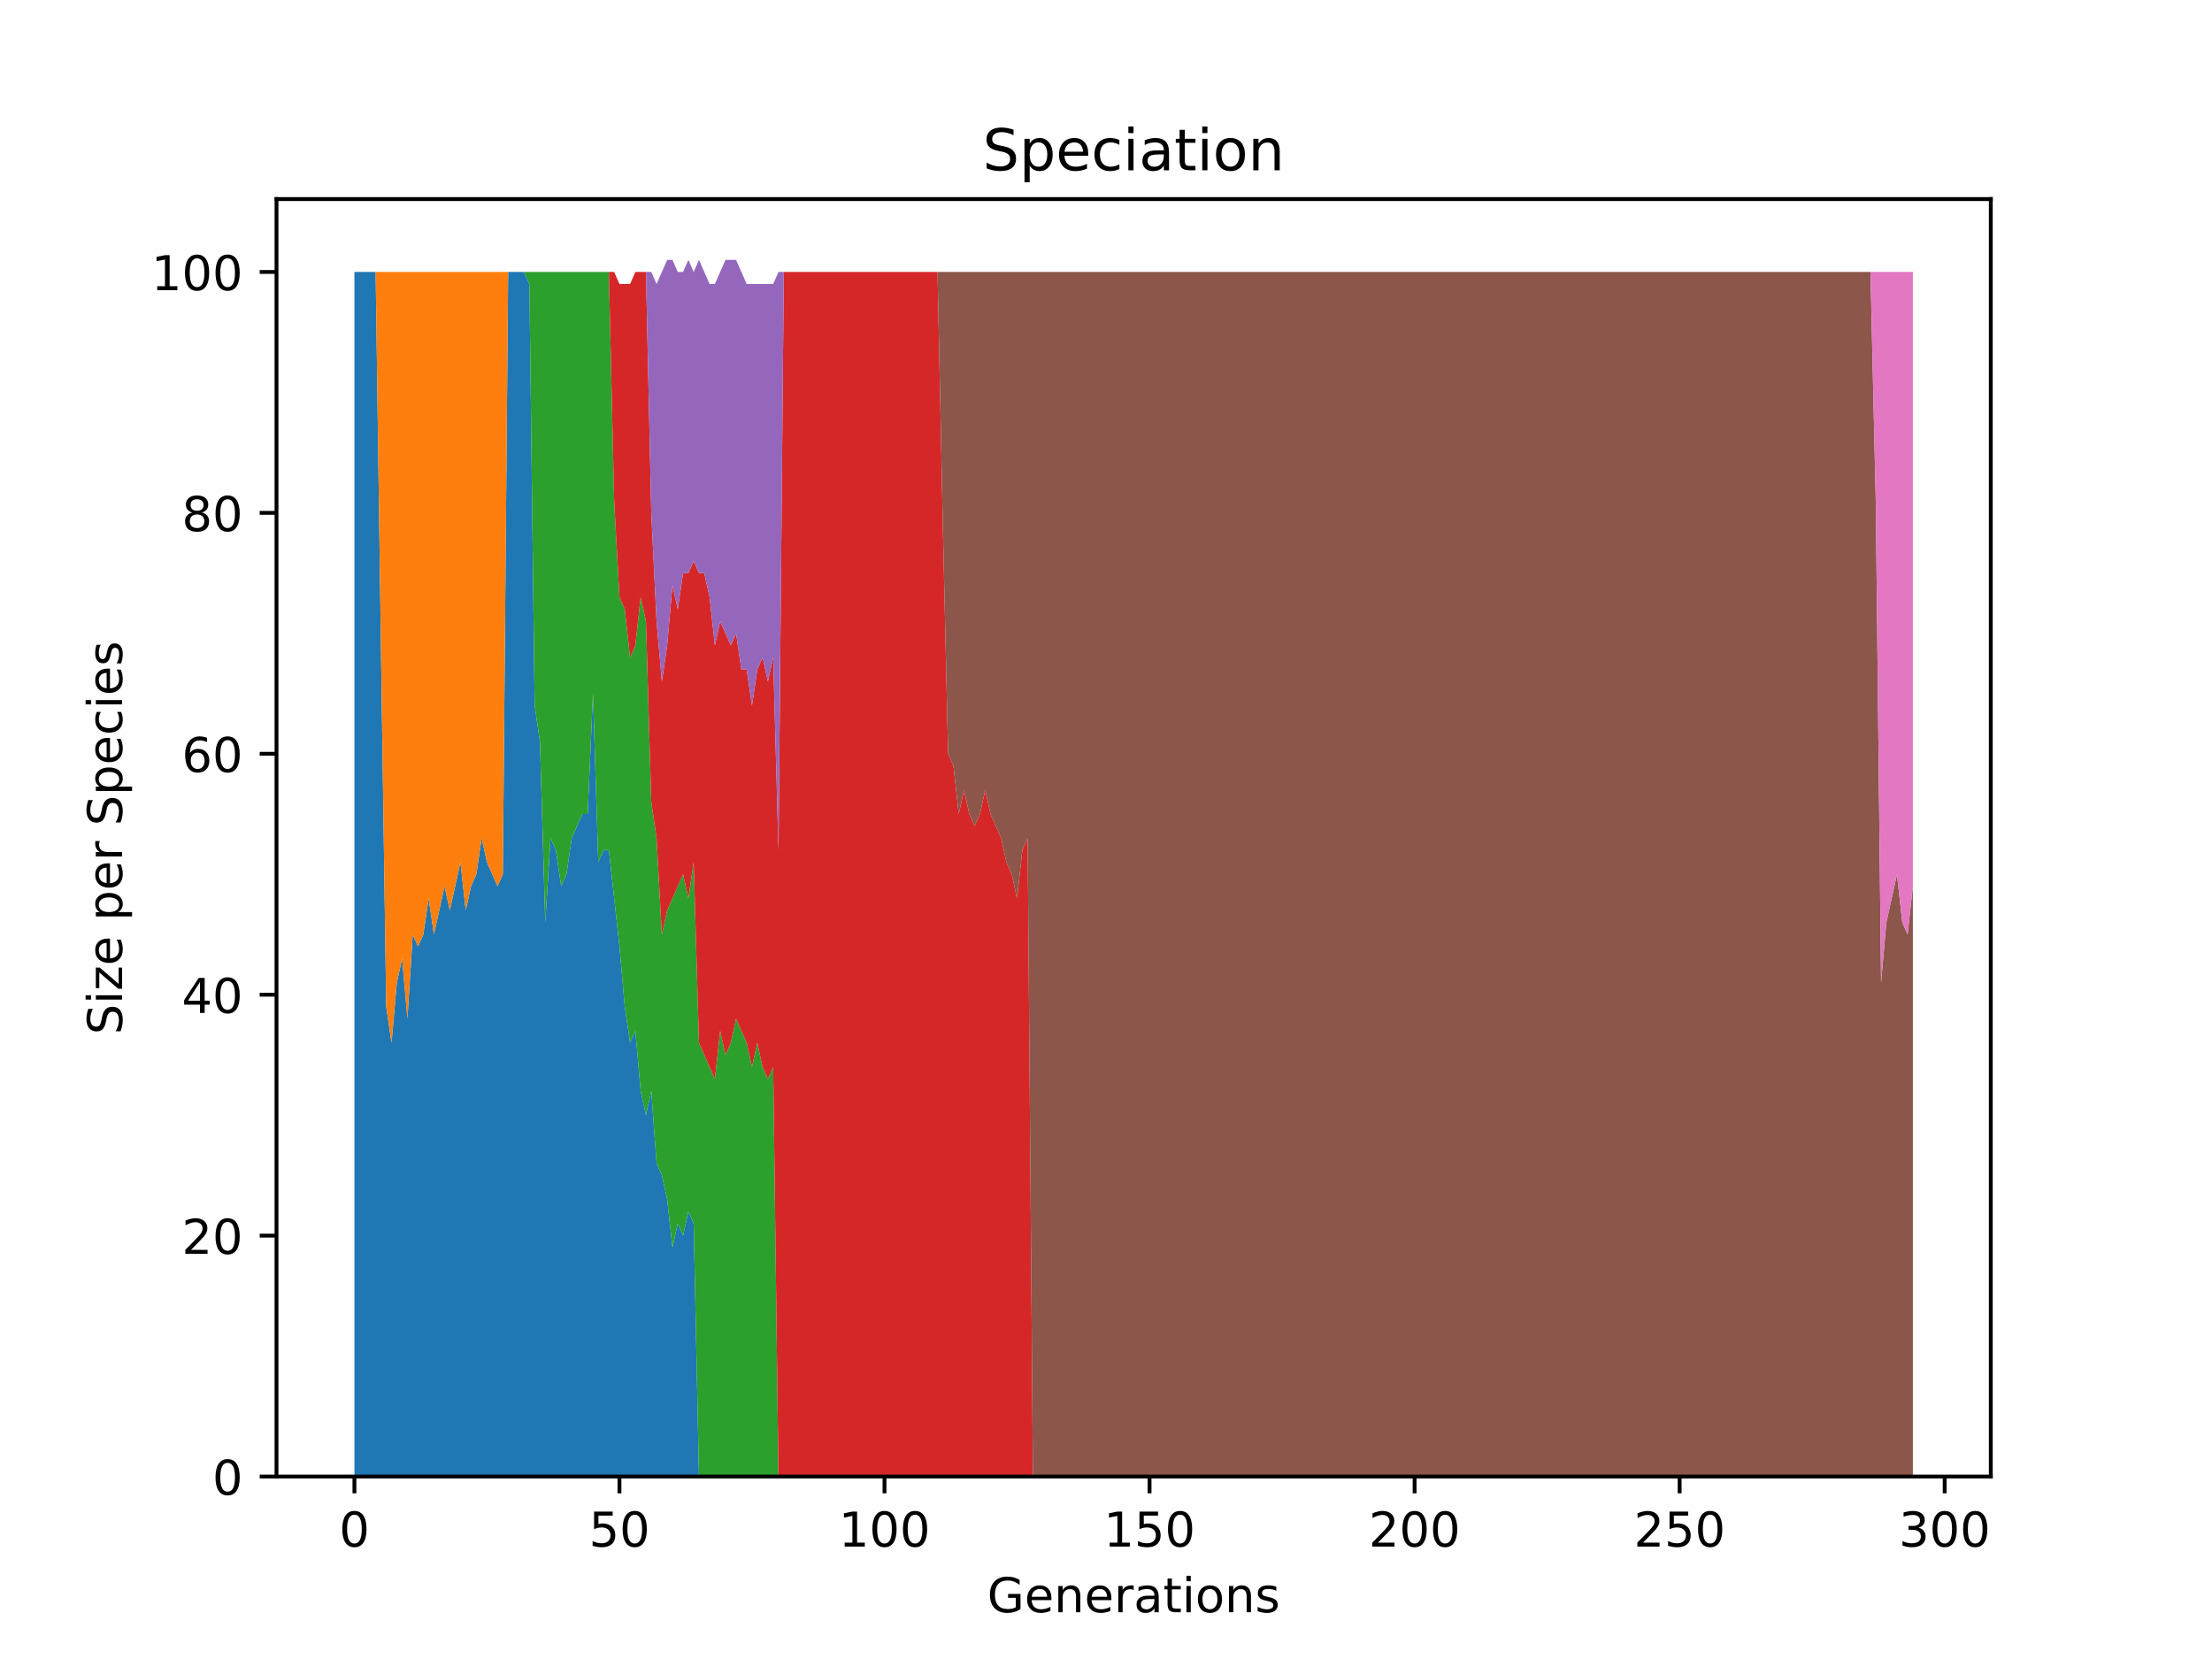 <?xml version="1.0" encoding="utf-8" standalone="no"?>
<!DOCTYPE svg PUBLIC "-//W3C//DTD SVG 1.1//EN"
  "http://www.w3.org/Graphics/SVG/1.1/DTD/svg11.dtd">
<!-- Created with matplotlib (https://matplotlib.org/) -->
<svg height="345.6pt" version="1.1" viewBox="0 0 460.8 345.6" width="460.8pt" xmlns="http://www.w3.org/2000/svg" xmlns:xlink="http://www.w3.org/1999/xlink">
 <defs>
  <style type="text/css">*{stroke-linecap:butt;stroke-linejoin:round;}</style>
 </defs>
 <g id="figure_1">
  <g id="patch_1">
   <path d="M 0 345.6 
L 460.8 345.6 
L 460.8 0 
L 0 0 
z
" style="fill:#ffffff;"/>
  </g>
  <g id="axes_1">
   <g id="patch_2">
    <path d="M 57.6 307.584 
L 414.72 307.584 
L 414.72 41.472 
L 57.6 41.472 
z
" style="fill:#ffffff;"/>
   </g>
   <g id="PolyCollection_1">
    <path clip-path="url(#pfd09f676a6)" d="M 73.833 56.653 
L 73.833 307.584 
L 74.937 307.584 
L 76.041 307.584 
L 77.146 307.584 
L 78.25 307.584 
L 79.354 307.584 
L 80.458 307.584 
L 81.563 307.584 
L 82.667 307.584 
L 83.771 307.584 
L 84.875 307.584 
L 85.98 307.584 
L 87.084 307.584 
L 88.188 307.584 
L 89.292 307.584 
L 90.397 307.584 
L 91.501 307.584 
L 92.605 307.584 
L 93.71 307.584 
L 94.814 307.584 
L 95.918 307.584 
L 97.022 307.584 
L 98.127 307.584 
L 99.231 307.584 
L 100.335 307.584 
L 101.439 307.584 
L 102.544 307.584 
L 103.648 307.584 
L 104.752 307.584 
L 105.856 307.584 
L 106.961 307.584 
L 108.065 307.584 
L 109.169 307.584 
L 110.274 307.584 
L 111.378 307.584 
L 112.482 307.584 
L 113.586 307.584 
L 114.691 307.584 
L 115.795 307.584 
L 116.899 307.584 
L 118.003 307.584 
L 119.108 307.584 
L 120.212 307.584 
L 121.316 307.584 
L 122.42 307.584 
L 123.525 307.584 
L 124.629 307.584 
L 125.733 307.584 
L 126.838 307.584 
L 127.942 307.584 
L 129.046 307.584 
L 130.15 307.584 
L 131.255 307.584 
L 132.359 307.584 
L 133.463 307.584 
L 134.567 307.584 
L 135.672 307.584 
L 136.776 307.584 
L 137.88 307.584 
L 138.984 307.584 
L 140.089 307.584 
L 141.193 307.584 
L 142.297 307.584 
L 143.402 307.584 
L 144.506 307.584 
L 145.61 307.584 
L 146.714 307.584 
L 147.819 307.584 
L 148.923 307.584 
L 150.027 307.584 
L 151.131 307.584 
L 152.236 307.584 
L 153.34 307.584 
L 154.444 307.584 
L 155.548 307.584 
L 156.653 307.584 
L 157.757 307.584 
L 158.861 307.584 
L 159.966 307.584 
L 161.07 307.584 
L 162.174 307.584 
L 163.278 307.584 
L 164.383 307.584 
L 165.487 307.584 
L 166.591 307.584 
L 167.695 307.584 
L 168.8 307.584 
L 169.904 307.584 
L 171.008 307.584 
L 172.113 307.584 
L 173.217 307.584 
L 174.321 307.584 
L 175.425 307.584 
L 176.53 307.584 
L 177.634 307.584 
L 178.738 307.584 
L 179.842 307.584 
L 180.947 307.584 
L 182.051 307.584 
L 183.155 307.584 
L 184.259 307.584 
L 185.364 307.584 
L 186.468 307.584 
L 187.572 307.584 
L 188.677 307.584 
L 189.781 307.584 
L 190.885 307.584 
L 191.989 307.584 
L 193.094 307.584 
L 194.198 307.584 
L 195.302 307.584 
L 196.406 307.584 
L 197.511 307.584 
L 198.615 307.584 
L 199.719 307.584 
L 200.823 307.584 
L 201.928 307.584 
L 203.032 307.584 
L 204.136 307.584 
L 205.241 307.584 
L 206.345 307.584 
L 207.449 307.584 
L 208.553 307.584 
L 209.658 307.584 
L 210.762 307.584 
L 211.866 307.584 
L 212.97 307.584 
L 214.075 307.584 
L 215.179 307.584 
L 216.283 307.584 
L 217.387 307.584 
L 218.492 307.584 
L 219.596 307.584 
L 220.7 307.584 
L 221.805 307.584 
L 222.909 307.584 
L 224.013 307.584 
L 225.117 307.584 
L 226.222 307.584 
L 227.326 307.584 
L 228.43 307.584 
L 229.534 307.584 
L 230.639 307.584 
L 231.743 307.584 
L 232.847 307.584 
L 233.951 307.584 
L 235.056 307.584 
L 236.16 307.584 
L 237.264 307.584 
L 238.369 307.584 
L 239.473 307.584 
L 240.577 307.584 
L 241.681 307.584 
L 242.786 307.584 
L 243.89 307.584 
L 244.994 307.584 
L 246.098 307.584 
L 247.203 307.584 
L 248.307 307.584 
L 249.411 307.584 
L 250.515 307.584 
L 251.62 307.584 
L 252.724 307.584 
L 253.828 307.584 
L 254.933 307.584 
L 256.037 307.584 
L 257.141 307.584 
L 258.245 307.584 
L 259.35 307.584 
L 260.454 307.584 
L 261.558 307.584 
L 262.662 307.584 
L 263.767 307.584 
L 264.871 307.584 
L 265.975 307.584 
L 267.079 307.584 
L 268.184 307.584 
L 269.288 307.584 
L 270.392 307.584 
L 271.497 307.584 
L 272.601 307.584 
L 273.705 307.584 
L 274.809 307.584 
L 275.914 307.584 
L 277.018 307.584 
L 278.122 307.584 
L 279.226 307.584 
L 280.331 307.584 
L 281.435 307.584 
L 282.539 307.584 
L 283.643 307.584 
L 284.748 307.584 
L 285.852 307.584 
L 286.956 307.584 
L 288.061 307.584 
L 289.165 307.584 
L 290.269 307.584 
L 291.373 307.584 
L 292.478 307.584 
L 293.582 307.584 
L 294.686 307.584 
L 295.79 307.584 
L 296.895 307.584 
L 297.999 307.584 
L 299.103 307.584 
L 300.207 307.584 
L 301.312 307.584 
L 302.416 307.584 
L 303.52 307.584 
L 304.625 307.584 
L 305.729 307.584 
L 306.833 307.584 
L 307.937 307.584 
L 309.042 307.584 
L 310.146 307.584 
L 311.25 307.584 
L 312.354 307.584 
L 313.459 307.584 
L 314.563 307.584 
L 315.667 307.584 
L 316.772 307.584 
L 317.876 307.584 
L 318.98 307.584 
L 320.084 307.584 
L 321.189 307.584 
L 322.293 307.584 
L 323.397 307.584 
L 324.501 307.584 
L 325.606 307.584 
L 326.71 307.584 
L 327.814 307.584 
L 328.918 307.584 
L 330.023 307.584 
L 331.127 307.584 
L 332.231 307.584 
L 333.336 307.584 
L 334.44 307.584 
L 335.544 307.584 
L 336.648 307.584 
L 337.753 307.584 
L 338.857 307.584 
L 339.961 307.584 
L 341.065 307.584 
L 342.17 307.584 
L 343.274 307.584 
L 344.378 307.584 
L 345.482 307.584 
L 346.587 307.584 
L 347.691 307.584 
L 348.795 307.584 
L 349.9 307.584 
L 351.004 307.584 
L 352.108 307.584 
L 353.212 307.584 
L 354.317 307.584 
L 355.421 307.584 
L 356.525 307.584 
L 357.629 307.584 
L 358.734 307.584 
L 359.838 307.584 
L 360.942 307.584 
L 362.046 307.584 
L 363.151 307.584 
L 364.255 307.584 
L 365.359 307.584 
L 366.464 307.584 
L 367.568 307.584 
L 368.672 307.584 
L 369.776 307.584 
L 370.881 307.584 
L 371.985 307.584 
L 373.089 307.584 
L 374.193 307.584 
L 375.298 307.584 
L 376.402 307.584 
L 377.506 307.584 
L 378.61 307.584 
L 379.715 307.584 
L 380.819 307.584 
L 381.923 307.584 
L 383.028 307.584 
L 384.132 307.584 
L 385.236 307.584 
L 386.34 307.584 
L 387.445 307.584 
L 388.549 307.584 
L 389.653 307.584 
L 390.757 307.584 
L 391.862 307.584 
L 392.966 307.584 
L 394.07 307.584 
L 395.174 307.584 
L 396.279 307.584 
L 397.383 307.584 
L 398.487 307.584 
L 398.487 307.584 
L 398.487 307.584 
L 397.383 307.584 
L 396.279 307.584 
L 395.174 307.584 
L 394.07 307.584 
L 392.966 307.584 
L 391.862 307.584 
L 390.757 307.584 
L 389.653 307.584 
L 388.549 307.584 
L 387.445 307.584 
L 386.34 307.584 
L 385.236 307.584 
L 384.132 307.584 
L 383.028 307.584 
L 381.923 307.584 
L 380.819 307.584 
L 379.715 307.584 
L 378.61 307.584 
L 377.506 307.584 
L 376.402 307.584 
L 375.298 307.584 
L 374.193 307.584 
L 373.089 307.584 
L 371.985 307.584 
L 370.881 307.584 
L 369.776 307.584 
L 368.672 307.584 
L 367.568 307.584 
L 366.464 307.584 
L 365.359 307.584 
L 364.255 307.584 
L 363.151 307.584 
L 362.046 307.584 
L 360.942 307.584 
L 359.838 307.584 
L 358.734 307.584 
L 357.629 307.584 
L 356.525 307.584 
L 355.421 307.584 
L 354.317 307.584 
L 353.212 307.584 
L 352.108 307.584 
L 351.004 307.584 
L 349.9 307.584 
L 348.795 307.584 
L 347.691 307.584 
L 346.587 307.584 
L 345.482 307.584 
L 344.378 307.584 
L 343.274 307.584 
L 342.17 307.584 
L 341.065 307.584 
L 339.961 307.584 
L 338.857 307.584 
L 337.753 307.584 
L 336.648 307.584 
L 335.544 307.584 
L 334.44 307.584 
L 333.336 307.584 
L 332.231 307.584 
L 331.127 307.584 
L 330.023 307.584 
L 328.918 307.584 
L 327.814 307.584 
L 326.71 307.584 
L 325.606 307.584 
L 324.501 307.584 
L 323.397 307.584 
L 322.293 307.584 
L 321.189 307.584 
L 320.084 307.584 
L 318.98 307.584 
L 317.876 307.584 
L 316.772 307.584 
L 315.667 307.584 
L 314.563 307.584 
L 313.459 307.584 
L 312.354 307.584 
L 311.25 307.584 
L 310.146 307.584 
L 309.042 307.584 
L 307.937 307.584 
L 306.833 307.584 
L 305.729 307.584 
L 304.625 307.584 
L 303.52 307.584 
L 302.416 307.584 
L 301.312 307.584 
L 300.207 307.584 
L 299.103 307.584 
L 297.999 307.584 
L 296.895 307.584 
L 295.79 307.584 
L 294.686 307.584 
L 293.582 307.584 
L 292.478 307.584 
L 291.373 307.584 
L 290.269 307.584 
L 289.165 307.584 
L 288.061 307.584 
L 286.956 307.584 
L 285.852 307.584 
L 284.748 307.584 
L 283.643 307.584 
L 282.539 307.584 
L 281.435 307.584 
L 280.331 307.584 
L 279.226 307.584 
L 278.122 307.584 
L 277.018 307.584 
L 275.914 307.584 
L 274.809 307.584 
L 273.705 307.584 
L 272.601 307.584 
L 271.497 307.584 
L 270.392 307.584 
L 269.288 307.584 
L 268.184 307.584 
L 267.079 307.584 
L 265.975 307.584 
L 264.871 307.584 
L 263.767 307.584 
L 262.662 307.584 
L 261.558 307.584 
L 260.454 307.584 
L 259.35 307.584 
L 258.245 307.584 
L 257.141 307.584 
L 256.037 307.584 
L 254.933 307.584 
L 253.828 307.584 
L 252.724 307.584 
L 251.62 307.584 
L 250.515 307.584 
L 249.411 307.584 
L 248.307 307.584 
L 247.203 307.584 
L 246.098 307.584 
L 244.994 307.584 
L 243.89 307.584 
L 242.786 307.584 
L 241.681 307.584 
L 240.577 307.584 
L 239.473 307.584 
L 238.369 307.584 
L 237.264 307.584 
L 236.16 307.584 
L 235.056 307.584 
L 233.951 307.584 
L 232.847 307.584 
L 231.743 307.584 
L 230.639 307.584 
L 229.534 307.584 
L 228.43 307.584 
L 227.326 307.584 
L 226.222 307.584 
L 225.117 307.584 
L 224.013 307.584 
L 222.909 307.584 
L 221.805 307.584 
L 220.7 307.584 
L 219.596 307.584 
L 218.492 307.584 
L 217.387 307.584 
L 216.283 307.584 
L 215.179 307.584 
L 214.075 307.584 
L 212.97 307.584 
L 211.866 307.584 
L 210.762 307.584 
L 209.658 307.584 
L 208.553 307.584 
L 207.449 307.584 
L 206.345 307.584 
L 205.241 307.584 
L 204.136 307.584 
L 203.032 307.584 
L 201.928 307.584 
L 200.823 307.584 
L 199.719 307.584 
L 198.615 307.584 
L 197.511 307.584 
L 196.406 307.584 
L 195.302 307.584 
L 194.198 307.584 
L 193.094 307.584 
L 191.989 307.584 
L 190.885 307.584 
L 189.781 307.584 
L 188.677 307.584 
L 187.572 307.584 
L 186.468 307.584 
L 185.364 307.584 
L 184.259 307.584 
L 183.155 307.584 
L 182.051 307.584 
L 180.947 307.584 
L 179.842 307.584 
L 178.738 307.584 
L 177.634 307.584 
L 176.53 307.584 
L 175.425 307.584 
L 174.321 307.584 
L 173.217 307.584 
L 172.113 307.584 
L 171.008 307.584 
L 169.904 307.584 
L 168.8 307.584 
L 167.695 307.584 
L 166.591 307.584 
L 165.487 307.584 
L 164.383 307.584 
L 163.278 307.584 
L 162.174 307.584 
L 161.07 307.584 
L 159.966 307.584 
L 158.861 307.584 
L 157.757 307.584 
L 156.653 307.584 
L 155.548 307.584 
L 154.444 307.584 
L 153.34 307.584 
L 152.236 307.584 
L 151.131 307.584 
L 150.027 307.584 
L 148.923 307.584 
L 147.819 307.584 
L 146.714 307.584 
L 145.61 307.584 
L 144.506 254.889 
L 143.402 252.379 
L 142.297 257.398 
L 141.193 254.889 
L 140.089 259.907 
L 138.984 249.87 
L 137.88 244.851 
L 136.776 242.342 
L 135.672 227.286 
L 134.567 232.305 
L 133.463 227.286 
L 132.359 214.74 
L 131.255 217.249 
L 130.15 209.721 
L 129.046 197.174 
L 127.942 187.137 
L 126.838 177.1 
L 125.733 177.1 
L 124.629 179.609 
L 123.525 144.479 
L 122.42 169.572 
L 121.316 169.572 
L 120.212 172.081 
L 119.108 174.591 
L 118.003 182.119 
L 116.899 184.628 
L 115.795 177.1 
L 114.691 174.591 
L 113.586 192.156 
L 112.482 154.516 
L 111.378 146.988 
L 110.274 59.163 
L 109.169 56.653 
L 108.065 56.653 
L 106.961 56.653 
L 105.856 56.653 
L 104.752 182.119 
L 103.648 184.628 
L 102.544 182.119 
L 101.439 179.609 
L 100.335 174.591 
L 99.231 182.119 
L 98.127 184.628 
L 97.022 189.647 
L 95.918 179.609 
L 94.814 184.628 
L 93.71 189.647 
L 92.605 184.628 
L 91.501 189.647 
L 90.397 194.665 
L 89.292 187.137 
L 88.188 194.665 
L 87.084 197.174 
L 85.98 194.665 
L 84.875 212.23 
L 83.771 199.684 
L 82.667 204.702 
L 81.563 217.249 
L 80.458 209.721 
L 79.354 134.442 
L 78.25 56.653 
L 77.146 56.653 
L 76.041 56.653 
L 74.937 56.653 
L 73.833 56.653 
z
" style="fill:#1f77b4;"/>
   </g>
   <g id="PolyCollection_2">
    <path clip-path="url(#pfd09f676a6)" d="M 73.833 56.653 
L 73.833 56.653 
L 74.937 56.653 
L 76.041 56.653 
L 77.146 56.653 
L 78.25 56.653 
L 79.354 134.442 
L 80.458 209.721 
L 81.563 217.249 
L 82.667 204.702 
L 83.771 199.684 
L 84.875 212.23 
L 85.98 194.665 
L 87.084 197.174 
L 88.188 194.665 
L 89.292 187.137 
L 90.397 194.665 
L 91.501 189.647 
L 92.605 184.628 
L 93.71 189.647 
L 94.814 184.628 
L 95.918 179.609 
L 97.022 189.647 
L 98.127 184.628 
L 99.231 182.119 
L 100.335 174.591 
L 101.439 179.609 
L 102.544 182.119 
L 103.648 184.628 
L 104.752 182.119 
L 105.856 56.653 
L 106.961 56.653 
L 108.065 56.653 
L 109.169 56.653 
L 110.274 59.163 
L 111.378 146.988 
L 112.482 154.516 
L 113.586 192.156 
L 114.691 174.591 
L 115.795 177.1 
L 116.899 184.628 
L 118.003 182.119 
L 119.108 174.591 
L 120.212 172.081 
L 121.316 169.572 
L 122.42 169.572 
L 123.525 144.479 
L 124.629 179.609 
L 125.733 177.1 
L 126.838 177.1 
L 127.942 187.137 
L 129.046 197.174 
L 130.15 209.721 
L 131.255 217.249 
L 132.359 214.74 
L 133.463 227.286 
L 134.567 232.305 
L 135.672 227.286 
L 136.776 242.342 
L 137.88 244.851 
L 138.984 249.87 
L 140.089 259.907 
L 141.193 254.889 
L 142.297 257.398 
L 143.402 252.379 
L 144.506 254.889 
L 145.61 307.584 
L 146.714 307.584 
L 147.819 307.584 
L 148.923 307.584 
L 150.027 307.584 
L 151.131 307.584 
L 152.236 307.584 
L 153.34 307.584 
L 154.444 307.584 
L 155.548 307.584 
L 156.653 307.584 
L 157.757 307.584 
L 158.861 307.584 
L 159.966 307.584 
L 161.07 307.584 
L 162.174 307.584 
L 163.278 307.584 
L 164.383 307.584 
L 165.487 307.584 
L 166.591 307.584 
L 167.695 307.584 
L 168.8 307.584 
L 169.904 307.584 
L 171.008 307.584 
L 172.113 307.584 
L 173.217 307.584 
L 174.321 307.584 
L 175.425 307.584 
L 176.53 307.584 
L 177.634 307.584 
L 178.738 307.584 
L 179.842 307.584 
L 180.947 307.584 
L 182.051 307.584 
L 183.155 307.584 
L 184.259 307.584 
L 185.364 307.584 
L 186.468 307.584 
L 187.572 307.584 
L 188.677 307.584 
L 189.781 307.584 
L 190.885 307.584 
L 191.989 307.584 
L 193.094 307.584 
L 194.198 307.584 
L 195.302 307.584 
L 196.406 307.584 
L 197.511 307.584 
L 198.615 307.584 
L 199.719 307.584 
L 200.823 307.584 
L 201.928 307.584 
L 203.032 307.584 
L 204.136 307.584 
L 205.241 307.584 
L 206.345 307.584 
L 207.449 307.584 
L 208.553 307.584 
L 209.658 307.584 
L 210.762 307.584 
L 211.866 307.584 
L 212.97 307.584 
L 214.075 307.584 
L 215.179 307.584 
L 216.283 307.584 
L 217.387 307.584 
L 218.492 307.584 
L 219.596 307.584 
L 220.7 307.584 
L 221.805 307.584 
L 222.909 307.584 
L 224.013 307.584 
L 225.117 307.584 
L 226.222 307.584 
L 227.326 307.584 
L 228.43 307.584 
L 229.534 307.584 
L 230.639 307.584 
L 231.743 307.584 
L 232.847 307.584 
L 233.951 307.584 
L 235.056 307.584 
L 236.16 307.584 
L 237.264 307.584 
L 238.369 307.584 
L 239.473 307.584 
L 240.577 307.584 
L 241.681 307.584 
L 242.786 307.584 
L 243.89 307.584 
L 244.994 307.584 
L 246.098 307.584 
L 247.203 307.584 
L 248.307 307.584 
L 249.411 307.584 
L 250.515 307.584 
L 251.62 307.584 
L 252.724 307.584 
L 253.828 307.584 
L 254.933 307.584 
L 256.037 307.584 
L 257.141 307.584 
L 258.245 307.584 
L 259.35 307.584 
L 260.454 307.584 
L 261.558 307.584 
L 262.662 307.584 
L 263.767 307.584 
L 264.871 307.584 
L 265.975 307.584 
L 267.079 307.584 
L 268.184 307.584 
L 269.288 307.584 
L 270.392 307.584 
L 271.497 307.584 
L 272.601 307.584 
L 273.705 307.584 
L 274.809 307.584 
L 275.914 307.584 
L 277.018 307.584 
L 278.122 307.584 
L 279.226 307.584 
L 280.331 307.584 
L 281.435 307.584 
L 282.539 307.584 
L 283.643 307.584 
L 284.748 307.584 
L 285.852 307.584 
L 286.956 307.584 
L 288.061 307.584 
L 289.165 307.584 
L 290.269 307.584 
L 291.373 307.584 
L 292.478 307.584 
L 293.582 307.584 
L 294.686 307.584 
L 295.79 307.584 
L 296.895 307.584 
L 297.999 307.584 
L 299.103 307.584 
L 300.207 307.584 
L 301.312 307.584 
L 302.416 307.584 
L 303.52 307.584 
L 304.625 307.584 
L 305.729 307.584 
L 306.833 307.584 
L 307.937 307.584 
L 309.042 307.584 
L 310.146 307.584 
L 311.25 307.584 
L 312.354 307.584 
L 313.459 307.584 
L 314.563 307.584 
L 315.667 307.584 
L 316.772 307.584 
L 317.876 307.584 
L 318.98 307.584 
L 320.084 307.584 
L 321.189 307.584 
L 322.293 307.584 
L 323.397 307.584 
L 324.501 307.584 
L 325.606 307.584 
L 326.71 307.584 
L 327.814 307.584 
L 328.918 307.584 
L 330.023 307.584 
L 331.127 307.584 
L 332.231 307.584 
L 333.336 307.584 
L 334.44 307.584 
L 335.544 307.584 
L 336.648 307.584 
L 337.753 307.584 
L 338.857 307.584 
L 339.961 307.584 
L 341.065 307.584 
L 342.17 307.584 
L 343.274 307.584 
L 344.378 307.584 
L 345.482 307.584 
L 346.587 307.584 
L 347.691 307.584 
L 348.795 307.584 
L 349.9 307.584 
L 351.004 307.584 
L 352.108 307.584 
L 353.212 307.584 
L 354.317 307.584 
L 355.421 307.584 
L 356.525 307.584 
L 357.629 307.584 
L 358.734 307.584 
L 359.838 307.584 
L 360.942 307.584 
L 362.046 307.584 
L 363.151 307.584 
L 364.255 307.584 
L 365.359 307.584 
L 366.464 307.584 
L 367.568 307.584 
L 368.672 307.584 
L 369.776 307.584 
L 370.881 307.584 
L 371.985 307.584 
L 373.089 307.584 
L 374.193 307.584 
L 375.298 307.584 
L 376.402 307.584 
L 377.506 307.584 
L 378.61 307.584 
L 379.715 307.584 
L 380.819 307.584 
L 381.923 307.584 
L 383.028 307.584 
L 384.132 307.584 
L 385.236 307.584 
L 386.34 307.584 
L 387.445 307.584 
L 388.549 307.584 
L 389.653 307.584 
L 390.757 307.584 
L 391.862 307.584 
L 392.966 307.584 
L 394.07 307.584 
L 395.174 307.584 
L 396.279 307.584 
L 397.383 307.584 
L 398.487 307.584 
L 398.487 307.584 
L 398.487 307.584 
L 397.383 307.584 
L 396.279 307.584 
L 395.174 307.584 
L 394.07 307.584 
L 392.966 307.584 
L 391.862 307.584 
L 390.757 307.584 
L 389.653 307.584 
L 388.549 307.584 
L 387.445 307.584 
L 386.34 307.584 
L 385.236 307.584 
L 384.132 307.584 
L 383.028 307.584 
L 381.923 307.584 
L 380.819 307.584 
L 379.715 307.584 
L 378.61 307.584 
L 377.506 307.584 
L 376.402 307.584 
L 375.298 307.584 
L 374.193 307.584 
L 373.089 307.584 
L 371.985 307.584 
L 370.881 307.584 
L 369.776 307.584 
L 368.672 307.584 
L 367.568 307.584 
L 366.464 307.584 
L 365.359 307.584 
L 364.255 307.584 
L 363.151 307.584 
L 362.046 307.584 
L 360.942 307.584 
L 359.838 307.584 
L 358.734 307.584 
L 357.629 307.584 
L 356.525 307.584 
L 355.421 307.584 
L 354.317 307.584 
L 353.212 307.584 
L 352.108 307.584 
L 351.004 307.584 
L 349.9 307.584 
L 348.795 307.584 
L 347.691 307.584 
L 346.587 307.584 
L 345.482 307.584 
L 344.378 307.584 
L 343.274 307.584 
L 342.17 307.584 
L 341.065 307.584 
L 339.961 307.584 
L 338.857 307.584 
L 337.753 307.584 
L 336.648 307.584 
L 335.544 307.584 
L 334.44 307.584 
L 333.336 307.584 
L 332.231 307.584 
L 331.127 307.584 
L 330.023 307.584 
L 328.918 307.584 
L 327.814 307.584 
L 326.71 307.584 
L 325.606 307.584 
L 324.501 307.584 
L 323.397 307.584 
L 322.293 307.584 
L 321.189 307.584 
L 320.084 307.584 
L 318.98 307.584 
L 317.876 307.584 
L 316.772 307.584 
L 315.667 307.584 
L 314.563 307.584 
L 313.459 307.584 
L 312.354 307.584 
L 311.25 307.584 
L 310.146 307.584 
L 309.042 307.584 
L 307.937 307.584 
L 306.833 307.584 
L 305.729 307.584 
L 304.625 307.584 
L 303.52 307.584 
L 302.416 307.584 
L 301.312 307.584 
L 300.207 307.584 
L 299.103 307.584 
L 297.999 307.584 
L 296.895 307.584 
L 295.79 307.584 
L 294.686 307.584 
L 293.582 307.584 
L 292.478 307.584 
L 291.373 307.584 
L 290.269 307.584 
L 289.165 307.584 
L 288.061 307.584 
L 286.956 307.584 
L 285.852 307.584 
L 284.748 307.584 
L 283.643 307.584 
L 282.539 307.584 
L 281.435 307.584 
L 280.331 307.584 
L 279.226 307.584 
L 278.122 307.584 
L 277.018 307.584 
L 275.914 307.584 
L 274.809 307.584 
L 273.705 307.584 
L 272.601 307.584 
L 271.497 307.584 
L 270.392 307.584 
L 269.288 307.584 
L 268.184 307.584 
L 267.079 307.584 
L 265.975 307.584 
L 264.871 307.584 
L 263.767 307.584 
L 262.662 307.584 
L 261.558 307.584 
L 260.454 307.584 
L 259.35 307.584 
L 258.245 307.584 
L 257.141 307.584 
L 256.037 307.584 
L 254.933 307.584 
L 253.828 307.584 
L 252.724 307.584 
L 251.62 307.584 
L 250.515 307.584 
L 249.411 307.584 
L 248.307 307.584 
L 247.203 307.584 
L 246.098 307.584 
L 244.994 307.584 
L 243.89 307.584 
L 242.786 307.584 
L 241.681 307.584 
L 240.577 307.584 
L 239.473 307.584 
L 238.369 307.584 
L 237.264 307.584 
L 236.16 307.584 
L 235.056 307.584 
L 233.951 307.584 
L 232.847 307.584 
L 231.743 307.584 
L 230.639 307.584 
L 229.534 307.584 
L 228.43 307.584 
L 227.326 307.584 
L 226.222 307.584 
L 225.117 307.584 
L 224.013 307.584 
L 222.909 307.584 
L 221.805 307.584 
L 220.7 307.584 
L 219.596 307.584 
L 218.492 307.584 
L 217.387 307.584 
L 216.283 307.584 
L 215.179 307.584 
L 214.075 307.584 
L 212.97 307.584 
L 211.866 307.584 
L 210.762 307.584 
L 209.658 307.584 
L 208.553 307.584 
L 207.449 307.584 
L 206.345 307.584 
L 205.241 307.584 
L 204.136 307.584 
L 203.032 307.584 
L 201.928 307.584 
L 200.823 307.584 
L 199.719 307.584 
L 198.615 307.584 
L 197.511 307.584 
L 196.406 307.584 
L 195.302 307.584 
L 194.198 307.584 
L 193.094 307.584 
L 191.989 307.584 
L 190.885 307.584 
L 189.781 307.584 
L 188.677 307.584 
L 187.572 307.584 
L 186.468 307.584 
L 185.364 307.584 
L 184.259 307.584 
L 183.155 307.584 
L 182.051 307.584 
L 180.947 307.584 
L 179.842 307.584 
L 178.738 307.584 
L 177.634 307.584 
L 176.53 307.584 
L 175.425 307.584 
L 174.321 307.584 
L 173.217 307.584 
L 172.113 307.584 
L 171.008 307.584 
L 169.904 307.584 
L 168.8 307.584 
L 167.695 307.584 
L 166.591 307.584 
L 165.487 307.584 
L 164.383 307.584 
L 163.278 307.584 
L 162.174 307.584 
L 161.07 307.584 
L 159.966 307.584 
L 158.861 307.584 
L 157.757 307.584 
L 156.653 307.584 
L 155.548 307.584 
L 154.444 307.584 
L 153.34 307.584 
L 152.236 307.584 
L 151.131 307.584 
L 150.027 307.584 
L 148.923 307.584 
L 147.819 307.584 
L 146.714 307.584 
L 145.61 307.584 
L 144.506 254.889 
L 143.402 252.379 
L 142.297 257.398 
L 141.193 254.889 
L 140.089 259.907 
L 138.984 249.87 
L 137.88 244.851 
L 136.776 242.342 
L 135.672 227.286 
L 134.567 232.305 
L 133.463 227.286 
L 132.359 214.74 
L 131.255 217.249 
L 130.15 209.721 
L 129.046 197.174 
L 127.942 187.137 
L 126.838 177.1 
L 125.733 177.1 
L 124.629 179.609 
L 123.525 144.479 
L 122.42 169.572 
L 121.316 169.572 
L 120.212 172.081 
L 119.108 174.591 
L 118.003 182.119 
L 116.899 184.628 
L 115.795 177.1 
L 114.691 174.591 
L 113.586 192.156 
L 112.482 154.516 
L 111.378 146.988 
L 110.274 59.163 
L 109.169 56.653 
L 108.065 56.653 
L 106.961 56.653 
L 105.856 56.653 
L 104.752 56.653 
L 103.648 56.653 
L 102.544 56.653 
L 101.439 56.653 
L 100.335 56.653 
L 99.231 56.653 
L 98.127 56.653 
L 97.022 56.653 
L 95.918 56.653 
L 94.814 56.653 
L 93.71 56.653 
L 92.605 56.653 
L 91.501 56.653 
L 90.397 56.653 
L 89.292 56.653 
L 88.188 56.653 
L 87.084 56.653 
L 85.98 56.653 
L 84.875 56.653 
L 83.771 56.653 
L 82.667 56.653 
L 81.563 56.653 
L 80.458 56.653 
L 79.354 56.653 
L 78.25 56.653 
L 77.146 56.653 
L 76.041 56.653 
L 74.937 56.653 
L 73.833 56.653 
z
" style="fill:#ff7f0e;"/>
   </g>
   <g id="PolyCollection_3">
    <path clip-path="url(#pfd09f676a6)" d="M 73.833 56.653 
L 73.833 56.653 
L 74.937 56.653 
L 76.041 56.653 
L 77.146 56.653 
L 78.25 56.653 
L 79.354 56.653 
L 80.458 56.653 
L 81.563 56.653 
L 82.667 56.653 
L 83.771 56.653 
L 84.875 56.653 
L 85.98 56.653 
L 87.084 56.653 
L 88.188 56.653 
L 89.292 56.653 
L 90.397 56.653 
L 91.501 56.653 
L 92.605 56.653 
L 93.71 56.653 
L 94.814 56.653 
L 95.918 56.653 
L 97.022 56.653 
L 98.127 56.653 
L 99.231 56.653 
L 100.335 56.653 
L 101.439 56.653 
L 102.544 56.653 
L 103.648 56.653 
L 104.752 56.653 
L 105.856 56.653 
L 106.961 56.653 
L 108.065 56.653 
L 109.169 56.653 
L 110.274 59.163 
L 111.378 146.988 
L 112.482 154.516 
L 113.586 192.156 
L 114.691 174.591 
L 115.795 177.1 
L 116.899 184.628 
L 118.003 182.119 
L 119.108 174.591 
L 120.212 172.081 
L 121.316 169.572 
L 122.42 169.572 
L 123.525 144.479 
L 124.629 179.609 
L 125.733 177.1 
L 126.838 177.1 
L 127.942 187.137 
L 129.046 197.174 
L 130.15 209.721 
L 131.255 217.249 
L 132.359 214.74 
L 133.463 227.286 
L 134.567 232.305 
L 135.672 227.286 
L 136.776 242.342 
L 137.88 244.851 
L 138.984 249.87 
L 140.089 259.907 
L 141.193 254.889 
L 142.297 257.398 
L 143.402 252.379 
L 144.506 254.889 
L 145.61 307.584 
L 146.714 307.584 
L 147.819 307.584 
L 148.923 307.584 
L 150.027 307.584 
L 151.131 307.584 
L 152.236 307.584 
L 153.34 307.584 
L 154.444 307.584 
L 155.548 307.584 
L 156.653 307.584 
L 157.757 307.584 
L 158.861 307.584 
L 159.966 307.584 
L 161.07 307.584 
L 162.174 307.584 
L 163.278 307.584 
L 164.383 307.584 
L 165.487 307.584 
L 166.591 307.584 
L 167.695 307.584 
L 168.8 307.584 
L 169.904 307.584 
L 171.008 307.584 
L 172.113 307.584 
L 173.217 307.584 
L 174.321 307.584 
L 175.425 307.584 
L 176.53 307.584 
L 177.634 307.584 
L 178.738 307.584 
L 179.842 307.584 
L 180.947 307.584 
L 182.051 307.584 
L 183.155 307.584 
L 184.259 307.584 
L 185.364 307.584 
L 186.468 307.584 
L 187.572 307.584 
L 188.677 307.584 
L 189.781 307.584 
L 190.885 307.584 
L 191.989 307.584 
L 193.094 307.584 
L 194.198 307.584 
L 195.302 307.584 
L 196.406 307.584 
L 197.511 307.584 
L 198.615 307.584 
L 199.719 307.584 
L 200.823 307.584 
L 201.928 307.584 
L 203.032 307.584 
L 204.136 307.584 
L 205.241 307.584 
L 206.345 307.584 
L 207.449 307.584 
L 208.553 307.584 
L 209.658 307.584 
L 210.762 307.584 
L 211.866 307.584 
L 212.97 307.584 
L 214.075 307.584 
L 215.179 307.584 
L 216.283 307.584 
L 217.387 307.584 
L 218.492 307.584 
L 219.596 307.584 
L 220.7 307.584 
L 221.805 307.584 
L 222.909 307.584 
L 224.013 307.584 
L 225.117 307.584 
L 226.222 307.584 
L 227.326 307.584 
L 228.43 307.584 
L 229.534 307.584 
L 230.639 307.584 
L 231.743 307.584 
L 232.847 307.584 
L 233.951 307.584 
L 235.056 307.584 
L 236.16 307.584 
L 237.264 307.584 
L 238.369 307.584 
L 239.473 307.584 
L 240.577 307.584 
L 241.681 307.584 
L 242.786 307.584 
L 243.89 307.584 
L 244.994 307.584 
L 246.098 307.584 
L 247.203 307.584 
L 248.307 307.584 
L 249.411 307.584 
L 250.515 307.584 
L 251.62 307.584 
L 252.724 307.584 
L 253.828 307.584 
L 254.933 307.584 
L 256.037 307.584 
L 257.141 307.584 
L 258.245 307.584 
L 259.35 307.584 
L 260.454 307.584 
L 261.558 307.584 
L 262.662 307.584 
L 263.767 307.584 
L 264.871 307.584 
L 265.975 307.584 
L 267.079 307.584 
L 268.184 307.584 
L 269.288 307.584 
L 270.392 307.584 
L 271.497 307.584 
L 272.601 307.584 
L 273.705 307.584 
L 274.809 307.584 
L 275.914 307.584 
L 277.018 307.584 
L 278.122 307.584 
L 279.226 307.584 
L 280.331 307.584 
L 281.435 307.584 
L 282.539 307.584 
L 283.643 307.584 
L 284.748 307.584 
L 285.852 307.584 
L 286.956 307.584 
L 288.061 307.584 
L 289.165 307.584 
L 290.269 307.584 
L 291.373 307.584 
L 292.478 307.584 
L 293.582 307.584 
L 294.686 307.584 
L 295.79 307.584 
L 296.895 307.584 
L 297.999 307.584 
L 299.103 307.584 
L 300.207 307.584 
L 301.312 307.584 
L 302.416 307.584 
L 303.52 307.584 
L 304.625 307.584 
L 305.729 307.584 
L 306.833 307.584 
L 307.937 307.584 
L 309.042 307.584 
L 310.146 307.584 
L 311.25 307.584 
L 312.354 307.584 
L 313.459 307.584 
L 314.563 307.584 
L 315.667 307.584 
L 316.772 307.584 
L 317.876 307.584 
L 318.98 307.584 
L 320.084 307.584 
L 321.189 307.584 
L 322.293 307.584 
L 323.397 307.584 
L 324.501 307.584 
L 325.606 307.584 
L 326.71 307.584 
L 327.814 307.584 
L 328.918 307.584 
L 330.023 307.584 
L 331.127 307.584 
L 332.231 307.584 
L 333.336 307.584 
L 334.44 307.584 
L 335.544 307.584 
L 336.648 307.584 
L 337.753 307.584 
L 338.857 307.584 
L 339.961 307.584 
L 341.065 307.584 
L 342.17 307.584 
L 343.274 307.584 
L 344.378 307.584 
L 345.482 307.584 
L 346.587 307.584 
L 347.691 307.584 
L 348.795 307.584 
L 349.9 307.584 
L 351.004 307.584 
L 352.108 307.584 
L 353.212 307.584 
L 354.317 307.584 
L 355.421 307.584 
L 356.525 307.584 
L 357.629 307.584 
L 358.734 307.584 
L 359.838 307.584 
L 360.942 307.584 
L 362.046 307.584 
L 363.151 307.584 
L 364.255 307.584 
L 365.359 307.584 
L 366.464 307.584 
L 367.568 307.584 
L 368.672 307.584 
L 369.776 307.584 
L 370.881 307.584 
L 371.985 307.584 
L 373.089 307.584 
L 374.193 307.584 
L 375.298 307.584 
L 376.402 307.584 
L 377.506 307.584 
L 378.61 307.584 
L 379.715 307.584 
L 380.819 307.584 
L 381.923 307.584 
L 383.028 307.584 
L 384.132 307.584 
L 385.236 307.584 
L 386.34 307.584 
L 387.445 307.584 
L 388.549 307.584 
L 389.653 307.584 
L 390.757 307.584 
L 391.862 307.584 
L 392.966 307.584 
L 394.07 307.584 
L 395.174 307.584 
L 396.279 307.584 
L 397.383 307.584 
L 398.487 307.584 
L 398.487 307.584 
L 398.487 307.584 
L 397.383 307.584 
L 396.279 307.584 
L 395.174 307.584 
L 394.07 307.584 
L 392.966 307.584 
L 391.862 307.584 
L 390.757 307.584 
L 389.653 307.584 
L 388.549 307.584 
L 387.445 307.584 
L 386.34 307.584 
L 385.236 307.584 
L 384.132 307.584 
L 383.028 307.584 
L 381.923 307.584 
L 380.819 307.584 
L 379.715 307.584 
L 378.61 307.584 
L 377.506 307.584 
L 376.402 307.584 
L 375.298 307.584 
L 374.193 307.584 
L 373.089 307.584 
L 371.985 307.584 
L 370.881 307.584 
L 369.776 307.584 
L 368.672 307.584 
L 367.568 307.584 
L 366.464 307.584 
L 365.359 307.584 
L 364.255 307.584 
L 363.151 307.584 
L 362.046 307.584 
L 360.942 307.584 
L 359.838 307.584 
L 358.734 307.584 
L 357.629 307.584 
L 356.525 307.584 
L 355.421 307.584 
L 354.317 307.584 
L 353.212 307.584 
L 352.108 307.584 
L 351.004 307.584 
L 349.9 307.584 
L 348.795 307.584 
L 347.691 307.584 
L 346.587 307.584 
L 345.482 307.584 
L 344.378 307.584 
L 343.274 307.584 
L 342.17 307.584 
L 341.065 307.584 
L 339.961 307.584 
L 338.857 307.584 
L 337.753 307.584 
L 336.648 307.584 
L 335.544 307.584 
L 334.44 307.584 
L 333.336 307.584 
L 332.231 307.584 
L 331.127 307.584 
L 330.023 307.584 
L 328.918 307.584 
L 327.814 307.584 
L 326.71 307.584 
L 325.606 307.584 
L 324.501 307.584 
L 323.397 307.584 
L 322.293 307.584 
L 321.189 307.584 
L 320.084 307.584 
L 318.98 307.584 
L 317.876 307.584 
L 316.772 307.584 
L 315.667 307.584 
L 314.563 307.584 
L 313.459 307.584 
L 312.354 307.584 
L 311.25 307.584 
L 310.146 307.584 
L 309.042 307.584 
L 307.937 307.584 
L 306.833 307.584 
L 305.729 307.584 
L 304.625 307.584 
L 303.52 307.584 
L 302.416 307.584 
L 301.312 307.584 
L 300.207 307.584 
L 299.103 307.584 
L 297.999 307.584 
L 296.895 307.584 
L 295.79 307.584 
L 294.686 307.584 
L 293.582 307.584 
L 292.478 307.584 
L 291.373 307.584 
L 290.269 307.584 
L 289.165 307.584 
L 288.061 307.584 
L 286.956 307.584 
L 285.852 307.584 
L 284.748 307.584 
L 283.643 307.584 
L 282.539 307.584 
L 281.435 307.584 
L 280.331 307.584 
L 279.226 307.584 
L 278.122 307.584 
L 277.018 307.584 
L 275.914 307.584 
L 274.809 307.584 
L 273.705 307.584 
L 272.601 307.584 
L 271.497 307.584 
L 270.392 307.584 
L 269.288 307.584 
L 268.184 307.584 
L 267.079 307.584 
L 265.975 307.584 
L 264.871 307.584 
L 263.767 307.584 
L 262.662 307.584 
L 261.558 307.584 
L 260.454 307.584 
L 259.35 307.584 
L 258.245 307.584 
L 257.141 307.584 
L 256.037 307.584 
L 254.933 307.584 
L 253.828 307.584 
L 252.724 307.584 
L 251.62 307.584 
L 250.515 307.584 
L 249.411 307.584 
L 248.307 307.584 
L 247.203 307.584 
L 246.098 307.584 
L 244.994 307.584 
L 243.89 307.584 
L 242.786 307.584 
L 241.681 307.584 
L 240.577 307.584 
L 239.473 307.584 
L 238.369 307.584 
L 237.264 307.584 
L 236.16 307.584 
L 235.056 307.584 
L 233.951 307.584 
L 232.847 307.584 
L 231.743 307.584 
L 230.639 307.584 
L 229.534 307.584 
L 228.43 307.584 
L 227.326 307.584 
L 226.222 307.584 
L 225.117 307.584 
L 224.013 307.584 
L 222.909 307.584 
L 221.805 307.584 
L 220.7 307.584 
L 219.596 307.584 
L 218.492 307.584 
L 217.387 307.584 
L 216.283 307.584 
L 215.179 307.584 
L 214.075 307.584 
L 212.97 307.584 
L 211.866 307.584 
L 210.762 307.584 
L 209.658 307.584 
L 208.553 307.584 
L 207.449 307.584 
L 206.345 307.584 
L 205.241 307.584 
L 204.136 307.584 
L 203.032 307.584 
L 201.928 307.584 
L 200.823 307.584 
L 199.719 307.584 
L 198.615 307.584 
L 197.511 307.584 
L 196.406 307.584 
L 195.302 307.584 
L 194.198 307.584 
L 193.094 307.584 
L 191.989 307.584 
L 190.885 307.584 
L 189.781 307.584 
L 188.677 307.584 
L 187.572 307.584 
L 186.468 307.584 
L 185.364 307.584 
L 184.259 307.584 
L 183.155 307.584 
L 182.051 307.584 
L 180.947 307.584 
L 179.842 307.584 
L 178.738 307.584 
L 177.634 307.584 
L 176.53 307.584 
L 175.425 307.584 
L 174.321 307.584 
L 173.217 307.584 
L 172.113 307.584 
L 171.008 307.584 
L 169.904 307.584 
L 168.8 307.584 
L 167.695 307.584 
L 166.591 307.584 
L 165.487 307.584 
L 164.383 307.584 
L 163.278 307.584 
L 162.174 307.584 
L 161.07 222.268 
L 159.966 224.777 
L 158.861 222.268 
L 157.757 217.249 
L 156.653 222.268 
L 155.548 217.249 
L 154.444 214.74 
L 153.34 212.23 
L 152.236 217.249 
L 151.131 219.758 
L 150.027 214.74 
L 148.923 224.777 
L 147.819 222.268 
L 146.714 219.758 
L 145.61 217.249 
L 144.506 179.609 
L 143.402 187.137 
L 142.297 182.119 
L 141.193 184.628 
L 140.089 187.137 
L 138.984 189.647 
L 137.88 194.665 
L 136.776 174.591 
L 135.672 167.063 
L 134.567 129.423 
L 133.463 124.405 
L 132.359 134.442 
L 131.255 136.951 
L 130.15 126.914 
L 129.046 124.405 
L 127.942 104.33 
L 126.838 56.653 
L 125.733 56.653 
L 124.629 56.653 
L 123.525 56.653 
L 122.42 56.653 
L 121.316 56.653 
L 120.212 56.653 
L 119.108 56.653 
L 118.003 56.653 
L 116.899 56.653 
L 115.795 56.653 
L 114.691 56.653 
L 113.586 56.653 
L 112.482 56.653 
L 111.378 56.653 
L 110.274 56.653 
L 109.169 56.653 
L 108.065 56.653 
L 106.961 56.653 
L 105.856 56.653 
L 104.752 56.653 
L 103.648 56.653 
L 102.544 56.653 
L 101.439 56.653 
L 100.335 56.653 
L 99.231 56.653 
L 98.127 56.653 
L 97.022 56.653 
L 95.918 56.653 
L 94.814 56.653 
L 93.71 56.653 
L 92.605 56.653 
L 91.501 56.653 
L 90.397 56.653 
L 89.292 56.653 
L 88.188 56.653 
L 87.084 56.653 
L 85.98 56.653 
L 84.875 56.653 
L 83.771 56.653 
L 82.667 56.653 
L 81.563 56.653 
L 80.458 56.653 
L 79.354 56.653 
L 78.25 56.653 
L 77.146 56.653 
L 76.041 56.653 
L 74.937 56.653 
L 73.833 56.653 
z
" style="fill:#2ca02c;"/>
   </g>
   <g id="PolyCollection_4">
    <path clip-path="url(#pfd09f676a6)" d="M 73.833 56.653 
L 73.833 56.653 
L 74.937 56.653 
L 76.041 56.653 
L 77.146 56.653 
L 78.25 56.653 
L 79.354 56.653 
L 80.458 56.653 
L 81.563 56.653 
L 82.667 56.653 
L 83.771 56.653 
L 84.875 56.653 
L 85.98 56.653 
L 87.084 56.653 
L 88.188 56.653 
L 89.292 56.653 
L 90.397 56.653 
L 91.501 56.653 
L 92.605 56.653 
L 93.71 56.653 
L 94.814 56.653 
L 95.918 56.653 
L 97.022 56.653 
L 98.127 56.653 
L 99.231 56.653 
L 100.335 56.653 
L 101.439 56.653 
L 102.544 56.653 
L 103.648 56.653 
L 104.752 56.653 
L 105.856 56.653 
L 106.961 56.653 
L 108.065 56.653 
L 109.169 56.653 
L 110.274 56.653 
L 111.378 56.653 
L 112.482 56.653 
L 113.586 56.653 
L 114.691 56.653 
L 115.795 56.653 
L 116.899 56.653 
L 118.003 56.653 
L 119.108 56.653 
L 120.212 56.653 
L 121.316 56.653 
L 122.42 56.653 
L 123.525 56.653 
L 124.629 56.653 
L 125.733 56.653 
L 126.838 56.653 
L 127.942 104.33 
L 129.046 124.405 
L 130.15 126.914 
L 131.255 136.951 
L 132.359 134.442 
L 133.463 124.405 
L 134.567 129.423 
L 135.672 167.063 
L 136.776 174.591 
L 137.88 194.665 
L 138.984 189.647 
L 140.089 187.137 
L 141.193 184.628 
L 142.297 182.119 
L 143.402 187.137 
L 144.506 179.609 
L 145.61 217.249 
L 146.714 219.758 
L 147.819 222.268 
L 148.923 224.777 
L 150.027 214.74 
L 151.131 219.758 
L 152.236 217.249 
L 153.34 212.23 
L 154.444 214.74 
L 155.548 217.249 
L 156.653 222.268 
L 157.757 217.249 
L 158.861 222.268 
L 159.966 224.777 
L 161.07 222.268 
L 162.174 307.584 
L 163.278 307.584 
L 164.383 307.584 
L 165.487 307.584 
L 166.591 307.584 
L 167.695 307.584 
L 168.8 307.584 
L 169.904 307.584 
L 171.008 307.584 
L 172.113 307.584 
L 173.217 307.584 
L 174.321 307.584 
L 175.425 307.584 
L 176.53 307.584 
L 177.634 307.584 
L 178.738 307.584 
L 179.842 307.584 
L 180.947 307.584 
L 182.051 307.584 
L 183.155 307.584 
L 184.259 307.584 
L 185.364 307.584 
L 186.468 307.584 
L 187.572 307.584 
L 188.677 307.584 
L 189.781 307.584 
L 190.885 307.584 
L 191.989 307.584 
L 193.094 307.584 
L 194.198 307.584 
L 195.302 307.584 
L 196.406 307.584 
L 197.511 307.584 
L 198.615 307.584 
L 199.719 307.584 
L 200.823 307.584 
L 201.928 307.584 
L 203.032 307.584 
L 204.136 307.584 
L 205.241 307.584 
L 206.345 307.584 
L 207.449 307.584 
L 208.553 307.584 
L 209.658 307.584 
L 210.762 307.584 
L 211.866 307.584 
L 212.97 307.584 
L 214.075 307.584 
L 215.179 307.584 
L 216.283 307.584 
L 217.387 307.584 
L 218.492 307.584 
L 219.596 307.584 
L 220.7 307.584 
L 221.805 307.584 
L 222.909 307.584 
L 224.013 307.584 
L 225.117 307.584 
L 226.222 307.584 
L 227.326 307.584 
L 228.43 307.584 
L 229.534 307.584 
L 230.639 307.584 
L 231.743 307.584 
L 232.847 307.584 
L 233.951 307.584 
L 235.056 307.584 
L 236.16 307.584 
L 237.264 307.584 
L 238.369 307.584 
L 239.473 307.584 
L 240.577 307.584 
L 241.681 307.584 
L 242.786 307.584 
L 243.89 307.584 
L 244.994 307.584 
L 246.098 307.584 
L 247.203 307.584 
L 248.307 307.584 
L 249.411 307.584 
L 250.515 307.584 
L 251.62 307.584 
L 252.724 307.584 
L 253.828 307.584 
L 254.933 307.584 
L 256.037 307.584 
L 257.141 307.584 
L 258.245 307.584 
L 259.35 307.584 
L 260.454 307.584 
L 261.558 307.584 
L 262.662 307.584 
L 263.767 307.584 
L 264.871 307.584 
L 265.975 307.584 
L 267.079 307.584 
L 268.184 307.584 
L 269.288 307.584 
L 270.392 307.584 
L 271.497 307.584 
L 272.601 307.584 
L 273.705 307.584 
L 274.809 307.584 
L 275.914 307.584 
L 277.018 307.584 
L 278.122 307.584 
L 279.226 307.584 
L 280.331 307.584 
L 281.435 307.584 
L 282.539 307.584 
L 283.643 307.584 
L 284.748 307.584 
L 285.852 307.584 
L 286.956 307.584 
L 288.061 307.584 
L 289.165 307.584 
L 290.269 307.584 
L 291.373 307.584 
L 292.478 307.584 
L 293.582 307.584 
L 294.686 307.584 
L 295.79 307.584 
L 296.895 307.584 
L 297.999 307.584 
L 299.103 307.584 
L 300.207 307.584 
L 301.312 307.584 
L 302.416 307.584 
L 303.52 307.584 
L 304.625 307.584 
L 305.729 307.584 
L 306.833 307.584 
L 307.937 307.584 
L 309.042 307.584 
L 310.146 307.584 
L 311.25 307.584 
L 312.354 307.584 
L 313.459 307.584 
L 314.563 307.584 
L 315.667 307.584 
L 316.772 307.584 
L 317.876 307.584 
L 318.98 307.584 
L 320.084 307.584 
L 321.189 307.584 
L 322.293 307.584 
L 323.397 307.584 
L 324.501 307.584 
L 325.606 307.584 
L 326.71 307.584 
L 327.814 307.584 
L 328.918 307.584 
L 330.023 307.584 
L 331.127 307.584 
L 332.231 307.584 
L 333.336 307.584 
L 334.44 307.584 
L 335.544 307.584 
L 336.648 307.584 
L 337.753 307.584 
L 338.857 307.584 
L 339.961 307.584 
L 341.065 307.584 
L 342.17 307.584 
L 343.274 307.584 
L 344.378 307.584 
L 345.482 307.584 
L 346.587 307.584 
L 347.691 307.584 
L 348.795 307.584 
L 349.9 307.584 
L 351.004 307.584 
L 352.108 307.584 
L 353.212 307.584 
L 354.317 307.584 
L 355.421 307.584 
L 356.525 307.584 
L 357.629 307.584 
L 358.734 307.584 
L 359.838 307.584 
L 360.942 307.584 
L 362.046 307.584 
L 363.151 307.584 
L 364.255 307.584 
L 365.359 307.584 
L 366.464 307.584 
L 367.568 307.584 
L 368.672 307.584 
L 369.776 307.584 
L 370.881 307.584 
L 371.985 307.584 
L 373.089 307.584 
L 374.193 307.584 
L 375.298 307.584 
L 376.402 307.584 
L 377.506 307.584 
L 378.61 307.584 
L 379.715 307.584 
L 380.819 307.584 
L 381.923 307.584 
L 383.028 307.584 
L 384.132 307.584 
L 385.236 307.584 
L 386.34 307.584 
L 387.445 307.584 
L 388.549 307.584 
L 389.653 307.584 
L 390.757 307.584 
L 391.862 307.584 
L 392.966 307.584 
L 394.07 307.584 
L 395.174 307.584 
L 396.279 307.584 
L 397.383 307.584 
L 398.487 307.584 
L 398.487 307.584 
L 398.487 307.584 
L 397.383 307.584 
L 396.279 307.584 
L 395.174 307.584 
L 394.07 307.584 
L 392.966 307.584 
L 391.862 307.584 
L 390.757 307.584 
L 389.653 307.584 
L 388.549 307.584 
L 387.445 307.584 
L 386.34 307.584 
L 385.236 307.584 
L 384.132 307.584 
L 383.028 307.584 
L 381.923 307.584 
L 380.819 307.584 
L 379.715 307.584 
L 378.61 307.584 
L 377.506 307.584 
L 376.402 307.584 
L 375.298 307.584 
L 374.193 307.584 
L 373.089 307.584 
L 371.985 307.584 
L 370.881 307.584 
L 369.776 307.584 
L 368.672 307.584 
L 367.568 307.584 
L 366.464 307.584 
L 365.359 307.584 
L 364.255 307.584 
L 363.151 307.584 
L 362.046 307.584 
L 360.942 307.584 
L 359.838 307.584 
L 358.734 307.584 
L 357.629 307.584 
L 356.525 307.584 
L 355.421 307.584 
L 354.317 307.584 
L 353.212 307.584 
L 352.108 307.584 
L 351.004 307.584 
L 349.9 307.584 
L 348.795 307.584 
L 347.691 307.584 
L 346.587 307.584 
L 345.482 307.584 
L 344.378 307.584 
L 343.274 307.584 
L 342.17 307.584 
L 341.065 307.584 
L 339.961 307.584 
L 338.857 307.584 
L 337.753 307.584 
L 336.648 307.584 
L 335.544 307.584 
L 334.44 307.584 
L 333.336 307.584 
L 332.231 307.584 
L 331.127 307.584 
L 330.023 307.584 
L 328.918 307.584 
L 327.814 307.584 
L 326.71 307.584 
L 325.606 307.584 
L 324.501 307.584 
L 323.397 307.584 
L 322.293 307.584 
L 321.189 307.584 
L 320.084 307.584 
L 318.98 307.584 
L 317.876 307.584 
L 316.772 307.584 
L 315.667 307.584 
L 314.563 307.584 
L 313.459 307.584 
L 312.354 307.584 
L 311.25 307.584 
L 310.146 307.584 
L 309.042 307.584 
L 307.937 307.584 
L 306.833 307.584 
L 305.729 307.584 
L 304.625 307.584 
L 303.52 307.584 
L 302.416 307.584 
L 301.312 307.584 
L 300.207 307.584 
L 299.103 307.584 
L 297.999 307.584 
L 296.895 307.584 
L 295.79 307.584 
L 294.686 307.584 
L 293.582 307.584 
L 292.478 307.584 
L 291.373 307.584 
L 290.269 307.584 
L 289.165 307.584 
L 288.061 307.584 
L 286.956 307.584 
L 285.852 307.584 
L 284.748 307.584 
L 283.643 307.584 
L 282.539 307.584 
L 281.435 307.584 
L 280.331 307.584 
L 279.226 307.584 
L 278.122 307.584 
L 277.018 307.584 
L 275.914 307.584 
L 274.809 307.584 
L 273.705 307.584 
L 272.601 307.584 
L 271.497 307.584 
L 270.392 307.584 
L 269.288 307.584 
L 268.184 307.584 
L 267.079 307.584 
L 265.975 307.584 
L 264.871 307.584 
L 263.767 307.584 
L 262.662 307.584 
L 261.558 307.584 
L 260.454 307.584 
L 259.35 307.584 
L 258.245 307.584 
L 257.141 307.584 
L 256.037 307.584 
L 254.933 307.584 
L 253.828 307.584 
L 252.724 307.584 
L 251.62 307.584 
L 250.515 307.584 
L 249.411 307.584 
L 248.307 307.584 
L 247.203 307.584 
L 246.098 307.584 
L 244.994 307.584 
L 243.89 307.584 
L 242.786 307.584 
L 241.681 307.584 
L 240.577 307.584 
L 239.473 307.584 
L 238.369 307.584 
L 237.264 307.584 
L 236.16 307.584 
L 235.056 307.584 
L 233.951 307.584 
L 232.847 307.584 
L 231.743 307.584 
L 230.639 307.584 
L 229.534 307.584 
L 228.43 307.584 
L 227.326 307.584 
L 226.222 307.584 
L 225.117 307.584 
L 224.013 307.584 
L 222.909 307.584 
L 221.805 307.584 
L 220.7 307.584 
L 219.596 307.584 
L 218.492 307.584 
L 217.387 307.584 
L 216.283 307.584 
L 215.179 307.584 
L 214.075 174.591 
L 212.97 177.1 
L 211.866 187.137 
L 210.762 182.119 
L 209.658 179.609 
L 208.553 174.591 
L 207.449 172.081 
L 206.345 169.572 
L 205.241 164.554 
L 204.136 169.572 
L 203.032 172.081 
L 201.928 169.572 
L 200.823 164.554 
L 199.719 169.572 
L 198.615 159.535 
L 197.511 157.026 
L 196.406 109.349 
L 195.302 56.653 
L 194.198 56.653 
L 193.094 56.653 
L 191.989 56.653 
L 190.885 56.653 
L 189.781 56.653 
L 188.677 56.653 
L 187.572 56.653 
L 186.468 56.653 
L 185.364 56.653 
L 184.259 56.653 
L 183.155 56.653 
L 182.051 56.653 
L 180.947 56.653 
L 179.842 56.653 
L 178.738 56.653 
L 177.634 56.653 
L 176.53 56.653 
L 175.425 56.653 
L 174.321 56.653 
L 173.217 56.653 
L 172.113 56.653 
L 171.008 56.653 
L 169.904 56.653 
L 168.8 56.653 
L 167.695 56.653 
L 166.591 56.653 
L 165.487 56.653 
L 164.383 56.653 
L 163.278 56.653 
L 162.174 177.1 
L 161.07 136.951 
L 159.966 141.97 
L 158.861 136.951 
L 157.757 139.46 
L 156.653 146.988 
L 155.548 139.46 
L 154.444 139.46 
L 153.34 131.933 
L 152.236 134.442 
L 151.131 131.933 
L 150.027 129.423 
L 148.923 134.442 
L 147.819 124.405 
L 146.714 119.386 
L 145.61 119.386 
L 144.506 116.877 
L 143.402 119.386 
L 142.297 119.386 
L 141.193 126.914 
L 140.089 121.895 
L 138.984 134.442 
L 137.88 141.97 
L 136.776 129.423 
L 135.672 106.839 
L 134.567 56.653 
L 133.463 56.653 
L 132.359 56.653 
L 131.255 59.163 
L 130.15 59.163 
L 129.046 59.163 
L 127.942 56.653 
L 126.838 56.653 
L 125.733 56.653 
L 124.629 56.653 
L 123.525 56.653 
L 122.42 56.653 
L 121.316 56.653 
L 120.212 56.653 
L 119.108 56.653 
L 118.003 56.653 
L 116.899 56.653 
L 115.795 56.653 
L 114.691 56.653 
L 113.586 56.653 
L 112.482 56.653 
L 111.378 56.653 
L 110.274 56.653 
L 109.169 56.653 
L 108.065 56.653 
L 106.961 56.653 
L 105.856 56.653 
L 104.752 56.653 
L 103.648 56.653 
L 102.544 56.653 
L 101.439 56.653 
L 100.335 56.653 
L 99.231 56.653 
L 98.127 56.653 
L 97.022 56.653 
L 95.918 56.653 
L 94.814 56.653 
L 93.71 56.653 
L 92.605 56.653 
L 91.501 56.653 
L 90.397 56.653 
L 89.292 56.653 
L 88.188 56.653 
L 87.084 56.653 
L 85.98 56.653 
L 84.875 56.653 
L 83.771 56.653 
L 82.667 56.653 
L 81.563 56.653 
L 80.458 56.653 
L 79.354 56.653 
L 78.25 56.653 
L 77.146 56.653 
L 76.041 56.653 
L 74.937 56.653 
L 73.833 56.653 
z
" style="fill:#d62728;"/>
   </g>
   <g id="PolyCollection_5">
    <path clip-path="url(#pfd09f676a6)" d="M 73.833 56.653 
L 73.833 56.653 
L 74.937 56.653 
L 76.041 56.653 
L 77.146 56.653 
L 78.25 56.653 
L 79.354 56.653 
L 80.458 56.653 
L 81.563 56.653 
L 82.667 56.653 
L 83.771 56.653 
L 84.875 56.653 
L 85.98 56.653 
L 87.084 56.653 
L 88.188 56.653 
L 89.292 56.653 
L 90.397 56.653 
L 91.501 56.653 
L 92.605 56.653 
L 93.71 56.653 
L 94.814 56.653 
L 95.918 56.653 
L 97.022 56.653 
L 98.127 56.653 
L 99.231 56.653 
L 100.335 56.653 
L 101.439 56.653 
L 102.544 56.653 
L 103.648 56.653 
L 104.752 56.653 
L 105.856 56.653 
L 106.961 56.653 
L 108.065 56.653 
L 109.169 56.653 
L 110.274 56.653 
L 111.378 56.653 
L 112.482 56.653 
L 113.586 56.653 
L 114.691 56.653 
L 115.795 56.653 
L 116.899 56.653 
L 118.003 56.653 
L 119.108 56.653 
L 120.212 56.653 
L 121.316 56.653 
L 122.42 56.653 
L 123.525 56.653 
L 124.629 56.653 
L 125.733 56.653 
L 126.838 56.653 
L 127.942 56.653 
L 129.046 59.163 
L 130.15 59.163 
L 131.255 59.163 
L 132.359 56.653 
L 133.463 56.653 
L 134.567 56.653 
L 135.672 106.839 
L 136.776 129.423 
L 137.88 141.97 
L 138.984 134.442 
L 140.089 121.895 
L 141.193 126.914 
L 142.297 119.386 
L 143.402 119.386 
L 144.506 116.877 
L 145.61 119.386 
L 146.714 119.386 
L 147.819 124.405 
L 148.923 134.442 
L 150.027 129.423 
L 151.131 131.933 
L 152.236 134.442 
L 153.34 131.933 
L 154.444 139.46 
L 155.548 139.46 
L 156.653 146.988 
L 157.757 139.46 
L 158.861 136.951 
L 159.966 141.97 
L 161.07 136.951 
L 162.174 177.1 
L 163.278 56.653 
L 164.383 56.653 
L 165.487 56.653 
L 166.591 56.653 
L 167.695 56.653 
L 168.8 56.653 
L 169.904 56.653 
L 171.008 56.653 
L 172.113 56.653 
L 173.217 56.653 
L 174.321 56.653 
L 175.425 56.653 
L 176.53 56.653 
L 177.634 56.653 
L 178.738 56.653 
L 179.842 56.653 
L 180.947 56.653 
L 182.051 56.653 
L 183.155 56.653 
L 184.259 56.653 
L 185.364 56.653 
L 186.468 56.653 
L 187.572 56.653 
L 188.677 56.653 
L 189.781 56.653 
L 190.885 56.653 
L 191.989 56.653 
L 193.094 56.653 
L 194.198 56.653 
L 195.302 56.653 
L 196.406 109.349 
L 197.511 157.026 
L 198.615 159.535 
L 199.719 169.572 
L 200.823 164.554 
L 201.928 169.572 
L 203.032 172.081 
L 204.136 169.572 
L 205.241 164.554 
L 206.345 169.572 
L 207.449 172.081 
L 208.553 174.591 
L 209.658 179.609 
L 210.762 182.119 
L 211.866 187.137 
L 212.97 177.1 
L 214.075 174.591 
L 215.179 307.584 
L 216.283 307.584 
L 217.387 307.584 
L 218.492 307.584 
L 219.596 307.584 
L 220.7 307.584 
L 221.805 307.584 
L 222.909 307.584 
L 224.013 307.584 
L 225.117 307.584 
L 226.222 307.584 
L 227.326 307.584 
L 228.43 307.584 
L 229.534 307.584 
L 230.639 307.584 
L 231.743 307.584 
L 232.847 307.584 
L 233.951 307.584 
L 235.056 307.584 
L 236.16 307.584 
L 237.264 307.584 
L 238.369 307.584 
L 239.473 307.584 
L 240.577 307.584 
L 241.681 307.584 
L 242.786 307.584 
L 243.89 307.584 
L 244.994 307.584 
L 246.098 307.584 
L 247.203 307.584 
L 248.307 307.584 
L 249.411 307.584 
L 250.515 307.584 
L 251.62 307.584 
L 252.724 307.584 
L 253.828 307.584 
L 254.933 307.584 
L 256.037 307.584 
L 257.141 307.584 
L 258.245 307.584 
L 259.35 307.584 
L 260.454 307.584 
L 261.558 307.584 
L 262.662 307.584 
L 263.767 307.584 
L 264.871 307.584 
L 265.975 307.584 
L 267.079 307.584 
L 268.184 307.584 
L 269.288 307.584 
L 270.392 307.584 
L 271.497 307.584 
L 272.601 307.584 
L 273.705 307.584 
L 274.809 307.584 
L 275.914 307.584 
L 277.018 307.584 
L 278.122 307.584 
L 279.226 307.584 
L 280.331 307.584 
L 281.435 307.584 
L 282.539 307.584 
L 283.643 307.584 
L 284.748 307.584 
L 285.852 307.584 
L 286.956 307.584 
L 288.061 307.584 
L 289.165 307.584 
L 290.269 307.584 
L 291.373 307.584 
L 292.478 307.584 
L 293.582 307.584 
L 294.686 307.584 
L 295.79 307.584 
L 296.895 307.584 
L 297.999 307.584 
L 299.103 307.584 
L 300.207 307.584 
L 301.312 307.584 
L 302.416 307.584 
L 303.52 307.584 
L 304.625 307.584 
L 305.729 307.584 
L 306.833 307.584 
L 307.937 307.584 
L 309.042 307.584 
L 310.146 307.584 
L 311.25 307.584 
L 312.354 307.584 
L 313.459 307.584 
L 314.563 307.584 
L 315.667 307.584 
L 316.772 307.584 
L 317.876 307.584 
L 318.98 307.584 
L 320.084 307.584 
L 321.189 307.584 
L 322.293 307.584 
L 323.397 307.584 
L 324.501 307.584 
L 325.606 307.584 
L 326.71 307.584 
L 327.814 307.584 
L 328.918 307.584 
L 330.023 307.584 
L 331.127 307.584 
L 332.231 307.584 
L 333.336 307.584 
L 334.44 307.584 
L 335.544 307.584 
L 336.648 307.584 
L 337.753 307.584 
L 338.857 307.584 
L 339.961 307.584 
L 341.065 307.584 
L 342.17 307.584 
L 343.274 307.584 
L 344.378 307.584 
L 345.482 307.584 
L 346.587 307.584 
L 347.691 307.584 
L 348.795 307.584 
L 349.9 307.584 
L 351.004 307.584 
L 352.108 307.584 
L 353.212 307.584 
L 354.317 307.584 
L 355.421 307.584 
L 356.525 307.584 
L 357.629 307.584 
L 358.734 307.584 
L 359.838 307.584 
L 360.942 307.584 
L 362.046 307.584 
L 363.151 307.584 
L 364.255 307.584 
L 365.359 307.584 
L 366.464 307.584 
L 367.568 307.584 
L 368.672 307.584 
L 369.776 307.584 
L 370.881 307.584 
L 371.985 307.584 
L 373.089 307.584 
L 374.193 307.584 
L 375.298 307.584 
L 376.402 307.584 
L 377.506 307.584 
L 378.61 307.584 
L 379.715 307.584 
L 380.819 307.584 
L 381.923 307.584 
L 383.028 307.584 
L 384.132 307.584 
L 385.236 307.584 
L 386.34 307.584 
L 387.445 307.584 
L 388.549 307.584 
L 389.653 307.584 
L 390.757 307.584 
L 391.862 307.584 
L 392.966 307.584 
L 394.07 307.584 
L 395.174 307.584 
L 396.279 307.584 
L 397.383 307.584 
L 398.487 307.584 
L 398.487 307.584 
L 398.487 307.584 
L 397.383 307.584 
L 396.279 307.584 
L 395.174 307.584 
L 394.07 307.584 
L 392.966 307.584 
L 391.862 307.584 
L 390.757 307.584 
L 389.653 307.584 
L 388.549 307.584 
L 387.445 307.584 
L 386.34 307.584 
L 385.236 307.584 
L 384.132 307.584 
L 383.028 307.584 
L 381.923 307.584 
L 380.819 307.584 
L 379.715 307.584 
L 378.61 307.584 
L 377.506 307.584 
L 376.402 307.584 
L 375.298 307.584 
L 374.193 307.584 
L 373.089 307.584 
L 371.985 307.584 
L 370.881 307.584 
L 369.776 307.584 
L 368.672 307.584 
L 367.568 307.584 
L 366.464 307.584 
L 365.359 307.584 
L 364.255 307.584 
L 363.151 307.584 
L 362.046 307.584 
L 360.942 307.584 
L 359.838 307.584 
L 358.734 307.584 
L 357.629 307.584 
L 356.525 307.584 
L 355.421 307.584 
L 354.317 307.584 
L 353.212 307.584 
L 352.108 307.584 
L 351.004 307.584 
L 349.9 307.584 
L 348.795 307.584 
L 347.691 307.584 
L 346.587 307.584 
L 345.482 307.584 
L 344.378 307.584 
L 343.274 307.584 
L 342.17 307.584 
L 341.065 307.584 
L 339.961 307.584 
L 338.857 307.584 
L 337.753 307.584 
L 336.648 307.584 
L 335.544 307.584 
L 334.44 307.584 
L 333.336 307.584 
L 332.231 307.584 
L 331.127 307.584 
L 330.023 307.584 
L 328.918 307.584 
L 327.814 307.584 
L 326.71 307.584 
L 325.606 307.584 
L 324.501 307.584 
L 323.397 307.584 
L 322.293 307.584 
L 321.189 307.584 
L 320.084 307.584 
L 318.98 307.584 
L 317.876 307.584 
L 316.772 307.584 
L 315.667 307.584 
L 314.563 307.584 
L 313.459 307.584 
L 312.354 307.584 
L 311.25 307.584 
L 310.146 307.584 
L 309.042 307.584 
L 307.937 307.584 
L 306.833 307.584 
L 305.729 307.584 
L 304.625 307.584 
L 303.52 307.584 
L 302.416 307.584 
L 301.312 307.584 
L 300.207 307.584 
L 299.103 307.584 
L 297.999 307.584 
L 296.895 307.584 
L 295.79 307.584 
L 294.686 307.584 
L 293.582 307.584 
L 292.478 307.584 
L 291.373 307.584 
L 290.269 307.584 
L 289.165 307.584 
L 288.061 307.584 
L 286.956 307.584 
L 285.852 307.584 
L 284.748 307.584 
L 283.643 307.584 
L 282.539 307.584 
L 281.435 307.584 
L 280.331 307.584 
L 279.226 307.584 
L 278.122 307.584 
L 277.018 307.584 
L 275.914 307.584 
L 274.809 307.584 
L 273.705 307.584 
L 272.601 307.584 
L 271.497 307.584 
L 270.392 307.584 
L 269.288 307.584 
L 268.184 307.584 
L 267.079 307.584 
L 265.975 307.584 
L 264.871 307.584 
L 263.767 307.584 
L 262.662 307.584 
L 261.558 307.584 
L 260.454 307.584 
L 259.35 307.584 
L 258.245 307.584 
L 257.141 307.584 
L 256.037 307.584 
L 254.933 307.584 
L 253.828 307.584 
L 252.724 307.584 
L 251.62 307.584 
L 250.515 307.584 
L 249.411 307.584 
L 248.307 307.584 
L 247.203 307.584 
L 246.098 307.584 
L 244.994 307.584 
L 243.89 307.584 
L 242.786 307.584 
L 241.681 307.584 
L 240.577 307.584 
L 239.473 307.584 
L 238.369 307.584 
L 237.264 307.584 
L 236.16 307.584 
L 235.056 307.584 
L 233.951 307.584 
L 232.847 307.584 
L 231.743 307.584 
L 230.639 307.584 
L 229.534 307.584 
L 228.43 307.584 
L 227.326 307.584 
L 226.222 307.584 
L 225.117 307.584 
L 224.013 307.584 
L 222.909 307.584 
L 221.805 307.584 
L 220.7 307.584 
L 219.596 307.584 
L 218.492 307.584 
L 217.387 307.584 
L 216.283 307.584 
L 215.179 307.584 
L 214.075 174.591 
L 212.97 177.1 
L 211.866 187.137 
L 210.762 182.119 
L 209.658 179.609 
L 208.553 174.591 
L 207.449 172.081 
L 206.345 169.572 
L 205.241 164.554 
L 204.136 169.572 
L 203.032 172.081 
L 201.928 169.572 
L 200.823 164.554 
L 199.719 169.572 
L 198.615 159.535 
L 197.511 157.026 
L 196.406 109.349 
L 195.302 56.653 
L 194.198 56.653 
L 193.094 56.653 
L 191.989 56.653 
L 190.885 56.653 
L 189.781 56.653 
L 188.677 56.653 
L 187.572 56.653 
L 186.468 56.653 
L 185.364 56.653 
L 184.259 56.653 
L 183.155 56.653 
L 182.051 56.653 
L 180.947 56.653 
L 179.842 56.653 
L 178.738 56.653 
L 177.634 56.653 
L 176.53 56.653 
L 175.425 56.653 
L 174.321 56.653 
L 173.217 56.653 
L 172.113 56.653 
L 171.008 56.653 
L 169.904 56.653 
L 168.8 56.653 
L 167.695 56.653 
L 166.591 56.653 
L 165.487 56.653 
L 164.383 56.653 
L 163.278 56.653 
L 162.174 56.653 
L 161.07 59.163 
L 159.966 59.163 
L 158.861 59.163 
L 157.757 59.163 
L 156.653 59.163 
L 155.548 59.163 
L 154.444 56.653 
L 153.34 54.144 
L 152.236 54.144 
L 151.131 54.144 
L 150.027 56.653 
L 148.923 59.163 
L 147.819 59.163 
L 146.714 56.653 
L 145.61 54.144 
L 144.506 56.653 
L 143.402 54.144 
L 142.297 56.653 
L 141.193 56.653 
L 140.089 54.144 
L 138.984 54.144 
L 137.88 56.653 
L 136.776 59.163 
L 135.672 56.653 
L 134.567 56.653 
L 133.463 56.653 
L 132.359 56.653 
L 131.255 59.163 
L 130.15 59.163 
L 129.046 59.163 
L 127.942 56.653 
L 126.838 56.653 
L 125.733 56.653 
L 124.629 56.653 
L 123.525 56.653 
L 122.42 56.653 
L 121.316 56.653 
L 120.212 56.653 
L 119.108 56.653 
L 118.003 56.653 
L 116.899 56.653 
L 115.795 56.653 
L 114.691 56.653 
L 113.586 56.653 
L 112.482 56.653 
L 111.378 56.653 
L 110.274 56.653 
L 109.169 56.653 
L 108.065 56.653 
L 106.961 56.653 
L 105.856 56.653 
L 104.752 56.653 
L 103.648 56.653 
L 102.544 56.653 
L 101.439 56.653 
L 100.335 56.653 
L 99.231 56.653 
L 98.127 56.653 
L 97.022 56.653 
L 95.918 56.653 
L 94.814 56.653 
L 93.71 56.653 
L 92.605 56.653 
L 91.501 56.653 
L 90.397 56.653 
L 89.292 56.653 
L 88.188 56.653 
L 87.084 56.653 
L 85.98 56.653 
L 84.875 56.653 
L 83.771 56.653 
L 82.667 56.653 
L 81.563 56.653 
L 80.458 56.653 
L 79.354 56.653 
L 78.25 56.653 
L 77.146 56.653 
L 76.041 56.653 
L 74.937 56.653 
L 73.833 56.653 
z
" style="fill:#9467bd;"/>
   </g>
   <g id="PolyCollection_6">
    <path clip-path="url(#pfd09f676a6)" d="M 73.833 56.653 
L 73.833 56.653 
L 74.937 56.653 
L 76.041 56.653 
L 77.146 56.653 
L 78.25 56.653 
L 79.354 56.653 
L 80.458 56.653 
L 81.563 56.653 
L 82.667 56.653 
L 83.771 56.653 
L 84.875 56.653 
L 85.98 56.653 
L 87.084 56.653 
L 88.188 56.653 
L 89.292 56.653 
L 90.397 56.653 
L 91.501 56.653 
L 92.605 56.653 
L 93.71 56.653 
L 94.814 56.653 
L 95.918 56.653 
L 97.022 56.653 
L 98.127 56.653 
L 99.231 56.653 
L 100.335 56.653 
L 101.439 56.653 
L 102.544 56.653 
L 103.648 56.653 
L 104.752 56.653 
L 105.856 56.653 
L 106.961 56.653 
L 108.065 56.653 
L 109.169 56.653 
L 110.274 56.653 
L 111.378 56.653 
L 112.482 56.653 
L 113.586 56.653 
L 114.691 56.653 
L 115.795 56.653 
L 116.899 56.653 
L 118.003 56.653 
L 119.108 56.653 
L 120.212 56.653 
L 121.316 56.653 
L 122.42 56.653 
L 123.525 56.653 
L 124.629 56.653 
L 125.733 56.653 
L 126.838 56.653 
L 127.942 56.653 
L 129.046 59.163 
L 130.15 59.163 
L 131.255 59.163 
L 132.359 56.653 
L 133.463 56.653 
L 134.567 56.653 
L 135.672 56.653 
L 136.776 59.163 
L 137.88 56.653 
L 138.984 54.144 
L 140.089 54.144 
L 141.193 56.653 
L 142.297 56.653 
L 143.402 54.144 
L 144.506 56.653 
L 145.61 54.144 
L 146.714 56.653 
L 147.819 59.163 
L 148.923 59.163 
L 150.027 56.653 
L 151.131 54.144 
L 152.236 54.144 
L 153.34 54.144 
L 154.444 56.653 
L 155.548 59.163 
L 156.653 59.163 
L 157.757 59.163 
L 158.861 59.163 
L 159.966 59.163 
L 161.07 59.163 
L 162.174 56.653 
L 163.278 56.653 
L 164.383 56.653 
L 165.487 56.653 
L 166.591 56.653 
L 167.695 56.653 
L 168.8 56.653 
L 169.904 56.653 
L 171.008 56.653 
L 172.113 56.653 
L 173.217 56.653 
L 174.321 56.653 
L 175.425 56.653 
L 176.53 56.653 
L 177.634 56.653 
L 178.738 56.653 
L 179.842 56.653 
L 180.947 56.653 
L 182.051 56.653 
L 183.155 56.653 
L 184.259 56.653 
L 185.364 56.653 
L 186.468 56.653 
L 187.572 56.653 
L 188.677 56.653 
L 189.781 56.653 
L 190.885 56.653 
L 191.989 56.653 
L 193.094 56.653 
L 194.198 56.653 
L 195.302 56.653 
L 196.406 109.349 
L 197.511 157.026 
L 198.615 159.535 
L 199.719 169.572 
L 200.823 164.554 
L 201.928 169.572 
L 203.032 172.081 
L 204.136 169.572 
L 205.241 164.554 
L 206.345 169.572 
L 207.449 172.081 
L 208.553 174.591 
L 209.658 179.609 
L 210.762 182.119 
L 211.866 187.137 
L 212.97 177.1 
L 214.075 174.591 
L 215.179 307.584 
L 216.283 307.584 
L 217.387 307.584 
L 218.492 307.584 
L 219.596 307.584 
L 220.7 307.584 
L 221.805 307.584 
L 222.909 307.584 
L 224.013 307.584 
L 225.117 307.584 
L 226.222 307.584 
L 227.326 307.584 
L 228.43 307.584 
L 229.534 307.584 
L 230.639 307.584 
L 231.743 307.584 
L 232.847 307.584 
L 233.951 307.584 
L 235.056 307.584 
L 236.16 307.584 
L 237.264 307.584 
L 238.369 307.584 
L 239.473 307.584 
L 240.577 307.584 
L 241.681 307.584 
L 242.786 307.584 
L 243.89 307.584 
L 244.994 307.584 
L 246.098 307.584 
L 247.203 307.584 
L 248.307 307.584 
L 249.411 307.584 
L 250.515 307.584 
L 251.62 307.584 
L 252.724 307.584 
L 253.828 307.584 
L 254.933 307.584 
L 256.037 307.584 
L 257.141 307.584 
L 258.245 307.584 
L 259.35 307.584 
L 260.454 307.584 
L 261.558 307.584 
L 262.662 307.584 
L 263.767 307.584 
L 264.871 307.584 
L 265.975 307.584 
L 267.079 307.584 
L 268.184 307.584 
L 269.288 307.584 
L 270.392 307.584 
L 271.497 307.584 
L 272.601 307.584 
L 273.705 307.584 
L 274.809 307.584 
L 275.914 307.584 
L 277.018 307.584 
L 278.122 307.584 
L 279.226 307.584 
L 280.331 307.584 
L 281.435 307.584 
L 282.539 307.584 
L 283.643 307.584 
L 284.748 307.584 
L 285.852 307.584 
L 286.956 307.584 
L 288.061 307.584 
L 289.165 307.584 
L 290.269 307.584 
L 291.373 307.584 
L 292.478 307.584 
L 293.582 307.584 
L 294.686 307.584 
L 295.79 307.584 
L 296.895 307.584 
L 297.999 307.584 
L 299.103 307.584 
L 300.207 307.584 
L 301.312 307.584 
L 302.416 307.584 
L 303.52 307.584 
L 304.625 307.584 
L 305.729 307.584 
L 306.833 307.584 
L 307.937 307.584 
L 309.042 307.584 
L 310.146 307.584 
L 311.25 307.584 
L 312.354 307.584 
L 313.459 307.584 
L 314.563 307.584 
L 315.667 307.584 
L 316.772 307.584 
L 317.876 307.584 
L 318.98 307.584 
L 320.084 307.584 
L 321.189 307.584 
L 322.293 307.584 
L 323.397 307.584 
L 324.501 307.584 
L 325.606 307.584 
L 326.71 307.584 
L 327.814 307.584 
L 328.918 307.584 
L 330.023 307.584 
L 331.127 307.584 
L 332.231 307.584 
L 333.336 307.584 
L 334.44 307.584 
L 335.544 307.584 
L 336.648 307.584 
L 337.753 307.584 
L 338.857 307.584 
L 339.961 307.584 
L 341.065 307.584 
L 342.17 307.584 
L 343.274 307.584 
L 344.378 307.584 
L 345.482 307.584 
L 346.587 307.584 
L 347.691 307.584 
L 348.795 307.584 
L 349.9 307.584 
L 351.004 307.584 
L 352.108 307.584 
L 353.212 307.584 
L 354.317 307.584 
L 355.421 307.584 
L 356.525 307.584 
L 357.629 307.584 
L 358.734 307.584 
L 359.838 307.584 
L 360.942 307.584 
L 362.046 307.584 
L 363.151 307.584 
L 364.255 307.584 
L 365.359 307.584 
L 366.464 307.584 
L 367.568 307.584 
L 368.672 307.584 
L 369.776 307.584 
L 370.881 307.584 
L 371.985 307.584 
L 373.089 307.584 
L 374.193 307.584 
L 375.298 307.584 
L 376.402 307.584 
L 377.506 307.584 
L 378.61 307.584 
L 379.715 307.584 
L 380.819 307.584 
L 381.923 307.584 
L 383.028 307.584 
L 384.132 307.584 
L 385.236 307.584 
L 386.34 307.584 
L 387.445 307.584 
L 388.549 307.584 
L 389.653 307.584 
L 390.757 307.584 
L 391.862 307.584 
L 392.966 307.584 
L 394.07 307.584 
L 395.174 307.584 
L 396.279 307.584 
L 397.383 307.584 
L 398.487 307.584 
L 398.487 184.628 
L 398.487 184.628 
L 397.383 194.665 
L 396.279 192.156 
L 395.174 182.119 
L 394.07 187.137 
L 392.966 192.156 
L 391.862 204.702 
L 390.757 104.33 
L 389.653 56.653 
L 388.549 56.653 
L 387.445 56.653 
L 386.34 56.653 
L 385.236 56.653 
L 384.132 56.653 
L 383.028 56.653 
L 381.923 56.653 
L 380.819 56.653 
L 379.715 56.653 
L 378.61 56.653 
L 377.506 56.653 
L 376.402 56.653 
L 375.298 56.653 
L 374.193 56.653 
L 373.089 56.653 
L 371.985 56.653 
L 370.881 56.653 
L 369.776 56.653 
L 368.672 56.653 
L 367.568 56.653 
L 366.464 56.653 
L 365.359 56.653 
L 364.255 56.653 
L 363.151 56.653 
L 362.046 56.653 
L 360.942 56.653 
L 359.838 56.653 
L 358.734 56.653 
L 357.629 56.653 
L 356.525 56.653 
L 355.421 56.653 
L 354.317 56.653 
L 353.212 56.653 
L 352.108 56.653 
L 351.004 56.653 
L 349.9 56.653 
L 348.795 56.653 
L 347.691 56.653 
L 346.587 56.653 
L 345.482 56.653 
L 344.378 56.653 
L 343.274 56.653 
L 342.17 56.653 
L 341.065 56.653 
L 339.961 56.653 
L 338.857 56.653 
L 337.753 56.653 
L 336.648 56.653 
L 335.544 56.653 
L 334.44 56.653 
L 333.336 56.653 
L 332.231 56.653 
L 331.127 56.653 
L 330.023 56.653 
L 328.918 56.653 
L 327.814 56.653 
L 326.71 56.653 
L 325.606 56.653 
L 324.501 56.653 
L 323.397 56.653 
L 322.293 56.653 
L 321.189 56.653 
L 320.084 56.653 
L 318.98 56.653 
L 317.876 56.653 
L 316.772 56.653 
L 315.667 56.653 
L 314.563 56.653 
L 313.459 56.653 
L 312.354 56.653 
L 311.25 56.653 
L 310.146 56.653 
L 309.042 56.653 
L 307.937 56.653 
L 306.833 56.653 
L 305.729 56.653 
L 304.625 56.653 
L 303.52 56.653 
L 302.416 56.653 
L 301.312 56.653 
L 300.207 56.653 
L 299.103 56.653 
L 297.999 56.653 
L 296.895 56.653 
L 295.79 56.653 
L 294.686 56.653 
L 293.582 56.653 
L 292.478 56.653 
L 291.373 56.653 
L 290.269 56.653 
L 289.165 56.653 
L 288.061 56.653 
L 286.956 56.653 
L 285.852 56.653 
L 284.748 56.653 
L 283.643 56.653 
L 282.539 56.653 
L 281.435 56.653 
L 280.331 56.653 
L 279.226 56.653 
L 278.122 56.653 
L 277.018 56.653 
L 275.914 56.653 
L 274.809 56.653 
L 273.705 56.653 
L 272.601 56.653 
L 271.497 56.653 
L 270.392 56.653 
L 269.288 56.653 
L 268.184 56.653 
L 267.079 56.653 
L 265.975 56.653 
L 264.871 56.653 
L 263.767 56.653 
L 262.662 56.653 
L 261.558 56.653 
L 260.454 56.653 
L 259.35 56.653 
L 258.245 56.653 
L 257.141 56.653 
L 256.037 56.653 
L 254.933 56.653 
L 253.828 56.653 
L 252.724 56.653 
L 251.62 56.653 
L 250.515 56.653 
L 249.411 56.653 
L 248.307 56.653 
L 247.203 56.653 
L 246.098 56.653 
L 244.994 56.653 
L 243.89 56.653 
L 242.786 56.653 
L 241.681 56.653 
L 240.577 56.653 
L 239.473 56.653 
L 238.369 56.653 
L 237.264 56.653 
L 236.16 56.653 
L 235.056 56.653 
L 233.951 56.653 
L 232.847 56.653 
L 231.743 56.653 
L 230.639 56.653 
L 229.534 56.653 
L 228.43 56.653 
L 227.326 56.653 
L 226.222 56.653 
L 225.117 56.653 
L 224.013 56.653 
L 222.909 56.653 
L 221.805 56.653 
L 220.7 56.653 
L 219.596 56.653 
L 218.492 56.653 
L 217.387 56.653 
L 216.283 56.653 
L 215.179 56.653 
L 214.075 56.653 
L 212.97 56.653 
L 211.866 56.653 
L 210.762 56.653 
L 209.658 56.653 
L 208.553 56.653 
L 207.449 56.653 
L 206.345 56.653 
L 205.241 56.653 
L 204.136 56.653 
L 203.032 56.653 
L 201.928 56.653 
L 200.823 56.653 
L 199.719 56.653 
L 198.615 56.653 
L 197.511 56.653 
L 196.406 56.653 
L 195.302 56.653 
L 194.198 56.653 
L 193.094 56.653 
L 191.989 56.653 
L 190.885 56.653 
L 189.781 56.653 
L 188.677 56.653 
L 187.572 56.653 
L 186.468 56.653 
L 185.364 56.653 
L 184.259 56.653 
L 183.155 56.653 
L 182.051 56.653 
L 180.947 56.653 
L 179.842 56.653 
L 178.738 56.653 
L 177.634 56.653 
L 176.53 56.653 
L 175.425 56.653 
L 174.321 56.653 
L 173.217 56.653 
L 172.113 56.653 
L 171.008 56.653 
L 169.904 56.653 
L 168.8 56.653 
L 167.695 56.653 
L 166.591 56.653 
L 165.487 56.653 
L 164.383 56.653 
L 163.278 56.653 
L 162.174 56.653 
L 161.07 59.163 
L 159.966 59.163 
L 158.861 59.163 
L 157.757 59.163 
L 156.653 59.163 
L 155.548 59.163 
L 154.444 56.653 
L 153.34 54.144 
L 152.236 54.144 
L 151.131 54.144 
L 150.027 56.653 
L 148.923 59.163 
L 147.819 59.163 
L 146.714 56.653 
L 145.61 54.144 
L 144.506 56.653 
L 143.402 54.144 
L 142.297 56.653 
L 141.193 56.653 
L 140.089 54.144 
L 138.984 54.144 
L 137.88 56.653 
L 136.776 59.163 
L 135.672 56.653 
L 134.567 56.653 
L 133.463 56.653 
L 132.359 56.653 
L 131.255 59.163 
L 130.15 59.163 
L 129.046 59.163 
L 127.942 56.653 
L 126.838 56.653 
L 125.733 56.653 
L 124.629 56.653 
L 123.525 56.653 
L 122.42 56.653 
L 121.316 56.653 
L 120.212 56.653 
L 119.108 56.653 
L 118.003 56.653 
L 116.899 56.653 
L 115.795 56.653 
L 114.691 56.653 
L 113.586 56.653 
L 112.482 56.653 
L 111.378 56.653 
L 110.274 56.653 
L 109.169 56.653 
L 108.065 56.653 
L 106.961 56.653 
L 105.856 56.653 
L 104.752 56.653 
L 103.648 56.653 
L 102.544 56.653 
L 101.439 56.653 
L 100.335 56.653 
L 99.231 56.653 
L 98.127 56.653 
L 97.022 56.653 
L 95.918 56.653 
L 94.814 56.653 
L 93.71 56.653 
L 92.605 56.653 
L 91.501 56.653 
L 90.397 56.653 
L 89.292 56.653 
L 88.188 56.653 
L 87.084 56.653 
L 85.98 56.653 
L 84.875 56.653 
L 83.771 56.653 
L 82.667 56.653 
L 81.563 56.653 
L 80.458 56.653 
L 79.354 56.653 
L 78.25 56.653 
L 77.146 56.653 
L 76.041 56.653 
L 74.937 56.653 
L 73.833 56.653 
z
" style="fill:#8c564b;"/>
   </g>
   <g id="PolyCollection_7">
    <path clip-path="url(#pfd09f676a6)" d="M 73.833 56.653 
L 73.833 56.653 
L 74.937 56.653 
L 76.041 56.653 
L 77.146 56.653 
L 78.25 56.653 
L 79.354 56.653 
L 80.458 56.653 
L 81.563 56.653 
L 82.667 56.653 
L 83.771 56.653 
L 84.875 56.653 
L 85.98 56.653 
L 87.084 56.653 
L 88.188 56.653 
L 89.292 56.653 
L 90.397 56.653 
L 91.501 56.653 
L 92.605 56.653 
L 93.71 56.653 
L 94.814 56.653 
L 95.918 56.653 
L 97.022 56.653 
L 98.127 56.653 
L 99.231 56.653 
L 100.335 56.653 
L 101.439 56.653 
L 102.544 56.653 
L 103.648 56.653 
L 104.752 56.653 
L 105.856 56.653 
L 106.961 56.653 
L 108.065 56.653 
L 109.169 56.653 
L 110.274 56.653 
L 111.378 56.653 
L 112.482 56.653 
L 113.586 56.653 
L 114.691 56.653 
L 115.795 56.653 
L 116.899 56.653 
L 118.003 56.653 
L 119.108 56.653 
L 120.212 56.653 
L 121.316 56.653 
L 122.42 56.653 
L 123.525 56.653 
L 124.629 56.653 
L 125.733 56.653 
L 126.838 56.653 
L 127.942 56.653 
L 129.046 59.163 
L 130.15 59.163 
L 131.255 59.163 
L 132.359 56.653 
L 133.463 56.653 
L 134.567 56.653 
L 135.672 56.653 
L 136.776 59.163 
L 137.88 56.653 
L 138.984 54.144 
L 140.089 54.144 
L 141.193 56.653 
L 142.297 56.653 
L 143.402 54.144 
L 144.506 56.653 
L 145.61 54.144 
L 146.714 56.653 
L 147.819 59.163 
L 148.923 59.163 
L 150.027 56.653 
L 151.131 54.144 
L 152.236 54.144 
L 153.34 54.144 
L 154.444 56.653 
L 155.548 59.163 
L 156.653 59.163 
L 157.757 59.163 
L 158.861 59.163 
L 159.966 59.163 
L 161.07 59.163 
L 162.174 56.653 
L 163.278 56.653 
L 164.383 56.653 
L 165.487 56.653 
L 166.591 56.653 
L 167.695 56.653 
L 168.8 56.653 
L 169.904 56.653 
L 171.008 56.653 
L 172.113 56.653 
L 173.217 56.653 
L 174.321 56.653 
L 175.425 56.653 
L 176.53 56.653 
L 177.634 56.653 
L 178.738 56.653 
L 179.842 56.653 
L 180.947 56.653 
L 182.051 56.653 
L 183.155 56.653 
L 184.259 56.653 
L 185.364 56.653 
L 186.468 56.653 
L 187.572 56.653 
L 188.677 56.653 
L 189.781 56.653 
L 190.885 56.653 
L 191.989 56.653 
L 193.094 56.653 
L 194.198 56.653 
L 195.302 56.653 
L 196.406 56.653 
L 197.511 56.653 
L 198.615 56.653 
L 199.719 56.653 
L 200.823 56.653 
L 201.928 56.653 
L 203.032 56.653 
L 204.136 56.653 
L 205.241 56.653 
L 206.345 56.653 
L 207.449 56.653 
L 208.553 56.653 
L 209.658 56.653 
L 210.762 56.653 
L 211.866 56.653 
L 212.97 56.653 
L 214.075 56.653 
L 215.179 56.653 
L 216.283 56.653 
L 217.387 56.653 
L 218.492 56.653 
L 219.596 56.653 
L 220.7 56.653 
L 221.805 56.653 
L 222.909 56.653 
L 224.013 56.653 
L 225.117 56.653 
L 226.222 56.653 
L 227.326 56.653 
L 228.43 56.653 
L 229.534 56.653 
L 230.639 56.653 
L 231.743 56.653 
L 232.847 56.653 
L 233.951 56.653 
L 235.056 56.653 
L 236.16 56.653 
L 237.264 56.653 
L 238.369 56.653 
L 239.473 56.653 
L 240.577 56.653 
L 241.681 56.653 
L 242.786 56.653 
L 243.89 56.653 
L 244.994 56.653 
L 246.098 56.653 
L 247.203 56.653 
L 248.307 56.653 
L 249.411 56.653 
L 250.515 56.653 
L 251.62 56.653 
L 252.724 56.653 
L 253.828 56.653 
L 254.933 56.653 
L 256.037 56.653 
L 257.141 56.653 
L 258.245 56.653 
L 259.35 56.653 
L 260.454 56.653 
L 261.558 56.653 
L 262.662 56.653 
L 263.767 56.653 
L 264.871 56.653 
L 265.975 56.653 
L 267.079 56.653 
L 268.184 56.653 
L 269.288 56.653 
L 270.392 56.653 
L 271.497 56.653 
L 272.601 56.653 
L 273.705 56.653 
L 274.809 56.653 
L 275.914 56.653 
L 277.018 56.653 
L 278.122 56.653 
L 279.226 56.653 
L 280.331 56.653 
L 281.435 56.653 
L 282.539 56.653 
L 283.643 56.653 
L 284.748 56.653 
L 285.852 56.653 
L 286.956 56.653 
L 288.061 56.653 
L 289.165 56.653 
L 290.269 56.653 
L 291.373 56.653 
L 292.478 56.653 
L 293.582 56.653 
L 294.686 56.653 
L 295.79 56.653 
L 296.895 56.653 
L 297.999 56.653 
L 299.103 56.653 
L 300.207 56.653 
L 301.312 56.653 
L 302.416 56.653 
L 303.52 56.653 
L 304.625 56.653 
L 305.729 56.653 
L 306.833 56.653 
L 307.937 56.653 
L 309.042 56.653 
L 310.146 56.653 
L 311.25 56.653 
L 312.354 56.653 
L 313.459 56.653 
L 314.563 56.653 
L 315.667 56.653 
L 316.772 56.653 
L 317.876 56.653 
L 318.98 56.653 
L 320.084 56.653 
L 321.189 56.653 
L 322.293 56.653 
L 323.397 56.653 
L 324.501 56.653 
L 325.606 56.653 
L 326.71 56.653 
L 327.814 56.653 
L 328.918 56.653 
L 330.023 56.653 
L 331.127 56.653 
L 332.231 56.653 
L 333.336 56.653 
L 334.44 56.653 
L 335.544 56.653 
L 336.648 56.653 
L 337.753 56.653 
L 338.857 56.653 
L 339.961 56.653 
L 341.065 56.653 
L 342.17 56.653 
L 343.274 56.653 
L 344.378 56.653 
L 345.482 56.653 
L 346.587 56.653 
L 347.691 56.653 
L 348.795 56.653 
L 349.9 56.653 
L 351.004 56.653 
L 352.108 56.653 
L 353.212 56.653 
L 354.317 56.653 
L 355.421 56.653 
L 356.525 56.653 
L 357.629 56.653 
L 358.734 56.653 
L 359.838 56.653 
L 360.942 56.653 
L 362.046 56.653 
L 363.151 56.653 
L 364.255 56.653 
L 365.359 56.653 
L 366.464 56.653 
L 367.568 56.653 
L 368.672 56.653 
L 369.776 56.653 
L 370.881 56.653 
L 371.985 56.653 
L 373.089 56.653 
L 374.193 56.653 
L 375.298 56.653 
L 376.402 56.653 
L 377.506 56.653 
L 378.61 56.653 
L 379.715 56.653 
L 380.819 56.653 
L 381.923 56.653 
L 383.028 56.653 
L 384.132 56.653 
L 385.236 56.653 
L 386.34 56.653 
L 387.445 56.653 
L 388.549 56.653 
L 389.653 56.653 
L 390.757 104.33 
L 391.862 204.702 
L 392.966 192.156 
L 394.07 187.137 
L 395.174 182.119 
L 396.279 192.156 
L 397.383 194.665 
L 398.487 184.628 
L 398.487 56.653 
L 398.487 56.653 
L 397.383 56.653 
L 396.279 56.653 
L 395.174 56.653 
L 394.07 56.653 
L 392.966 56.653 
L 391.862 56.653 
L 390.757 56.653 
L 389.653 56.653 
L 388.549 56.653 
L 387.445 56.653 
L 386.34 56.653 
L 385.236 56.653 
L 384.132 56.653 
L 383.028 56.653 
L 381.923 56.653 
L 380.819 56.653 
L 379.715 56.653 
L 378.61 56.653 
L 377.506 56.653 
L 376.402 56.653 
L 375.298 56.653 
L 374.193 56.653 
L 373.089 56.653 
L 371.985 56.653 
L 370.881 56.653 
L 369.776 56.653 
L 368.672 56.653 
L 367.568 56.653 
L 366.464 56.653 
L 365.359 56.653 
L 364.255 56.653 
L 363.151 56.653 
L 362.046 56.653 
L 360.942 56.653 
L 359.838 56.653 
L 358.734 56.653 
L 357.629 56.653 
L 356.525 56.653 
L 355.421 56.653 
L 354.317 56.653 
L 353.212 56.653 
L 352.108 56.653 
L 351.004 56.653 
L 349.9 56.653 
L 348.795 56.653 
L 347.691 56.653 
L 346.587 56.653 
L 345.482 56.653 
L 344.378 56.653 
L 343.274 56.653 
L 342.17 56.653 
L 341.065 56.653 
L 339.961 56.653 
L 338.857 56.653 
L 337.753 56.653 
L 336.648 56.653 
L 335.544 56.653 
L 334.44 56.653 
L 333.336 56.653 
L 332.231 56.653 
L 331.127 56.653 
L 330.023 56.653 
L 328.918 56.653 
L 327.814 56.653 
L 326.71 56.653 
L 325.606 56.653 
L 324.501 56.653 
L 323.397 56.653 
L 322.293 56.653 
L 321.189 56.653 
L 320.084 56.653 
L 318.98 56.653 
L 317.876 56.653 
L 316.772 56.653 
L 315.667 56.653 
L 314.563 56.653 
L 313.459 56.653 
L 312.354 56.653 
L 311.25 56.653 
L 310.146 56.653 
L 309.042 56.653 
L 307.937 56.653 
L 306.833 56.653 
L 305.729 56.653 
L 304.625 56.653 
L 303.52 56.653 
L 302.416 56.653 
L 301.312 56.653 
L 300.207 56.653 
L 299.103 56.653 
L 297.999 56.653 
L 296.895 56.653 
L 295.79 56.653 
L 294.686 56.653 
L 293.582 56.653 
L 292.478 56.653 
L 291.373 56.653 
L 290.269 56.653 
L 289.165 56.653 
L 288.061 56.653 
L 286.956 56.653 
L 285.852 56.653 
L 284.748 56.653 
L 283.643 56.653 
L 282.539 56.653 
L 281.435 56.653 
L 280.331 56.653 
L 279.226 56.653 
L 278.122 56.653 
L 277.018 56.653 
L 275.914 56.653 
L 274.809 56.653 
L 273.705 56.653 
L 272.601 56.653 
L 271.497 56.653 
L 270.392 56.653 
L 269.288 56.653 
L 268.184 56.653 
L 267.079 56.653 
L 265.975 56.653 
L 264.871 56.653 
L 263.767 56.653 
L 262.662 56.653 
L 261.558 56.653 
L 260.454 56.653 
L 259.35 56.653 
L 258.245 56.653 
L 257.141 56.653 
L 256.037 56.653 
L 254.933 56.653 
L 253.828 56.653 
L 252.724 56.653 
L 251.62 56.653 
L 250.515 56.653 
L 249.411 56.653 
L 248.307 56.653 
L 247.203 56.653 
L 246.098 56.653 
L 244.994 56.653 
L 243.89 56.653 
L 242.786 56.653 
L 241.681 56.653 
L 240.577 56.653 
L 239.473 56.653 
L 238.369 56.653 
L 237.264 56.653 
L 236.16 56.653 
L 235.056 56.653 
L 233.951 56.653 
L 232.847 56.653 
L 231.743 56.653 
L 230.639 56.653 
L 229.534 56.653 
L 228.43 56.653 
L 227.326 56.653 
L 226.222 56.653 
L 225.117 56.653 
L 224.013 56.653 
L 222.909 56.653 
L 221.805 56.653 
L 220.7 56.653 
L 219.596 56.653 
L 218.492 56.653 
L 217.387 56.653 
L 216.283 56.653 
L 215.179 56.653 
L 214.075 56.653 
L 212.97 56.653 
L 211.866 56.653 
L 210.762 56.653 
L 209.658 56.653 
L 208.553 56.653 
L 207.449 56.653 
L 206.345 56.653 
L 205.241 56.653 
L 204.136 56.653 
L 203.032 56.653 
L 201.928 56.653 
L 200.823 56.653 
L 199.719 56.653 
L 198.615 56.653 
L 197.511 56.653 
L 196.406 56.653 
L 195.302 56.653 
L 194.198 56.653 
L 193.094 56.653 
L 191.989 56.653 
L 190.885 56.653 
L 189.781 56.653 
L 188.677 56.653 
L 187.572 56.653 
L 186.468 56.653 
L 185.364 56.653 
L 184.259 56.653 
L 183.155 56.653 
L 182.051 56.653 
L 180.947 56.653 
L 179.842 56.653 
L 178.738 56.653 
L 177.634 56.653 
L 176.53 56.653 
L 175.425 56.653 
L 174.321 56.653 
L 173.217 56.653 
L 172.113 56.653 
L 171.008 56.653 
L 169.904 56.653 
L 168.8 56.653 
L 167.695 56.653 
L 166.591 56.653 
L 165.487 56.653 
L 164.383 56.653 
L 163.278 56.653 
L 162.174 56.653 
L 161.07 59.163 
L 159.966 59.163 
L 158.861 59.163 
L 157.757 59.163 
L 156.653 59.163 
L 155.548 59.163 
L 154.444 56.653 
L 153.34 54.144 
L 152.236 54.144 
L 151.131 54.144 
L 150.027 56.653 
L 148.923 59.163 
L 147.819 59.163 
L 146.714 56.653 
L 145.61 54.144 
L 144.506 56.653 
L 143.402 54.144 
L 142.297 56.653 
L 141.193 56.653 
L 140.089 54.144 
L 138.984 54.144 
L 137.88 56.653 
L 136.776 59.163 
L 135.672 56.653 
L 134.567 56.653 
L 133.463 56.653 
L 132.359 56.653 
L 131.255 59.163 
L 130.15 59.163 
L 129.046 59.163 
L 127.942 56.653 
L 126.838 56.653 
L 125.733 56.653 
L 124.629 56.653 
L 123.525 56.653 
L 122.42 56.653 
L 121.316 56.653 
L 120.212 56.653 
L 119.108 56.653 
L 118.003 56.653 
L 116.899 56.653 
L 115.795 56.653 
L 114.691 56.653 
L 113.586 56.653 
L 112.482 56.653 
L 111.378 56.653 
L 110.274 56.653 
L 109.169 56.653 
L 108.065 56.653 
L 106.961 56.653 
L 105.856 56.653 
L 104.752 56.653 
L 103.648 56.653 
L 102.544 56.653 
L 101.439 56.653 
L 100.335 56.653 
L 99.231 56.653 
L 98.127 56.653 
L 97.022 56.653 
L 95.918 56.653 
L 94.814 56.653 
L 93.71 56.653 
L 92.605 56.653 
L 91.501 56.653 
L 90.397 56.653 
L 89.292 56.653 
L 88.188 56.653 
L 87.084 56.653 
L 85.98 56.653 
L 84.875 56.653 
L 83.771 56.653 
L 82.667 56.653 
L 81.563 56.653 
L 80.458 56.653 
L 79.354 56.653 
L 78.25 56.653 
L 77.146 56.653 
L 76.041 56.653 
L 74.937 56.653 
L 73.833 56.653 
z
" style="fill:#e377c2;"/>
   </g>
   <g id="matplotlib.axis_1">
    <g id="xtick_1">
     <g id="line2d_1">
      <defs>
       <path d="M 0 0 
L 0 3.5 
" id="m3dad04aa51" style="stroke:#000000;stroke-width:0.8;"/>
      </defs>
      <g>
       <use style="stroke:#000000;stroke-width:0.8;" x="73.833" xlink:href="#m3dad04aa51" y="307.584"/>
      </g>
     </g>
     <g id="text_1">
      <!-- 0 -->
      <g transform="translate(70.651 322.182)scale(0.1 -0.1)">
       <defs>
        <path d="M 31.781 66.406 
Q 24.172 66.406 20.328 58.906 
Q 16.5 51.422 16.5 36.375 
Q 16.5 21.391 20.328 13.891 
Q 24.172 6.391 31.781 6.391 
Q 39.453 6.391 43.281 13.891 
Q 47.125 21.391 47.125 36.375 
Q 47.125 51.422 43.281 58.906 
Q 39.453 66.406 31.781 66.406 
z
M 31.781 74.219 
Q 44.047 74.219 50.516 64.516 
Q 56.984 54.828 56.984 36.375 
Q 56.984 17.969 50.516 8.266 
Q 44.047 -1.422 31.781 -1.422 
Q 19.531 -1.422 13.062 8.266 
Q 6.594 17.969 6.594 36.375 
Q 6.594 54.828 13.062 64.516 
Q 19.531 74.219 31.781 74.219 
z
" id="DejaVuSans-48"/>
       </defs>
       <use xlink:href="#DejaVuSans-48"/>
      </g>
     </g>
    </g>
    <g id="xtick_2">
     <g id="line2d_2">
      <g>
       <use style="stroke:#000000;stroke-width:0.8;" x="129.046" xlink:href="#m3dad04aa51" y="307.584"/>
      </g>
     </g>
     <g id="text_2">
      <!-- 50 -->
      <g transform="translate(122.684 322.182)scale(0.1 -0.1)">
       <defs>
        <path d="M 10.797 72.906 
L 49.516 72.906 
L 49.516 64.594 
L 19.828 64.594 
L 19.828 46.734 
Q 21.969 47.469 24.109 47.828 
Q 26.266 48.188 28.422 48.188 
Q 40.625 48.188 47.75 41.5 
Q 54.891 34.812 54.891 23.391 
Q 54.891 11.625 47.562 5.094 
Q 40.234 -1.422 26.906 -1.422 
Q 22.312 -1.422 17.547 -0.641 
Q 12.797 0.141 7.719 1.703 
L 7.719 11.625 
Q 12.109 9.234 16.797 8.062 
Q 21.484 6.891 26.703 6.891 
Q 35.156 6.891 40.078 11.328 
Q 45.016 15.766 45.016 23.391 
Q 45.016 31 40.078 35.438 
Q 35.156 39.891 26.703 39.891 
Q 22.75 39.891 18.812 39.016 
Q 14.891 38.141 10.797 36.281 
z
" id="DejaVuSans-53"/>
       </defs>
       <use xlink:href="#DejaVuSans-53"/>
       <use x="63.623" xlink:href="#DejaVuSans-48"/>
      </g>
     </g>
    </g>
    <g id="xtick_3">
     <g id="line2d_3">
      <g>
       <use style="stroke:#000000;stroke-width:0.8;" x="184.259" xlink:href="#m3dad04aa51" y="307.584"/>
      </g>
     </g>
     <g id="text_3">
      <!-- 100 -->
      <g transform="translate(174.716 322.182)scale(0.1 -0.1)">
       <defs>
        <path d="M 12.406 8.297 
L 28.516 8.297 
L 28.516 63.922 
L 10.984 60.406 
L 10.984 69.391 
L 28.422 72.906 
L 38.281 72.906 
L 38.281 8.297 
L 54.391 8.297 
L 54.391 0 
L 12.406 0 
z
" id="DejaVuSans-49"/>
       </defs>
       <use xlink:href="#DejaVuSans-49"/>
       <use x="63.623" xlink:href="#DejaVuSans-48"/>
       <use x="127.246" xlink:href="#DejaVuSans-48"/>
      </g>
     </g>
    </g>
    <g id="xtick_4">
     <g id="line2d_4">
      <g>
       <use style="stroke:#000000;stroke-width:0.8;" x="239.473" xlink:href="#m3dad04aa51" y="307.584"/>
      </g>
     </g>
     <g id="text_4">
      <!-- 150 -->
      <g transform="translate(229.929 322.182)scale(0.1 -0.1)">
       <use xlink:href="#DejaVuSans-49"/>
       <use x="63.623" xlink:href="#DejaVuSans-53"/>
       <use x="127.246" xlink:href="#DejaVuSans-48"/>
      </g>
     </g>
    </g>
    <g id="xtick_5">
     <g id="line2d_5">
      <g>
       <use style="stroke:#000000;stroke-width:0.8;" x="294.686" xlink:href="#m3dad04aa51" y="307.584"/>
      </g>
     </g>
     <g id="text_5">
      <!-- 200 -->
      <g transform="translate(285.142 322.182)scale(0.1 -0.1)">
       <defs>
        <path d="M 19.188 8.297 
L 53.609 8.297 
L 53.609 0 
L 7.328 0 
L 7.328 8.297 
Q 12.938 14.109 22.625 23.891 
Q 32.328 33.688 34.812 36.531 
Q 39.547 41.844 41.422 45.531 
Q 43.312 49.219 43.312 52.781 
Q 43.312 58.594 39.234 62.25 
Q 35.156 65.922 28.609 65.922 
Q 23.969 65.922 18.812 64.312 
Q 13.672 62.703 7.812 59.422 
L 7.812 69.391 
Q 13.766 71.781 18.938 73 
Q 24.125 74.219 28.422 74.219 
Q 39.75 74.219 46.484 68.547 
Q 53.219 62.891 53.219 53.422 
Q 53.219 48.922 51.531 44.891 
Q 49.859 40.875 45.406 35.406 
Q 44.188 33.984 37.641 27.219 
Q 31.109 20.453 19.188 8.297 
z
" id="DejaVuSans-50"/>
       </defs>
       <use xlink:href="#DejaVuSans-50"/>
       <use x="63.623" xlink:href="#DejaVuSans-48"/>
       <use x="127.246" xlink:href="#DejaVuSans-48"/>
      </g>
     </g>
    </g>
    <g id="xtick_6">
     <g id="line2d_6">
      <g>
       <use style="stroke:#000000;stroke-width:0.8;" x="349.9" xlink:href="#m3dad04aa51" y="307.584"/>
      </g>
     </g>
     <g id="text_6">
      <!-- 250 -->
      <g transform="translate(340.356 322.182)scale(0.1 -0.1)">
       <use xlink:href="#DejaVuSans-50"/>
       <use x="63.623" xlink:href="#DejaVuSans-53"/>
       <use x="127.246" xlink:href="#DejaVuSans-48"/>
      </g>
     </g>
    </g>
    <g id="xtick_7">
     <g id="line2d_7">
      <g>
       <use style="stroke:#000000;stroke-width:0.8;" x="405.113" xlink:href="#m3dad04aa51" y="307.584"/>
      </g>
     </g>
     <g id="text_7">
      <!-- 300 -->
      <g transform="translate(395.569 322.182)scale(0.1 -0.1)">
       <defs>
        <path d="M 40.578 39.312 
Q 47.656 37.797 51.625 33 
Q 55.609 28.219 55.609 21.188 
Q 55.609 10.406 48.188 4.484 
Q 40.766 -1.422 27.094 -1.422 
Q 22.516 -1.422 17.656 -0.516 
Q 12.797 0.391 7.625 2.203 
L 7.625 11.719 
Q 11.719 9.328 16.594 8.109 
Q 21.484 6.891 26.812 6.891 
Q 36.078 6.891 40.938 10.547 
Q 45.797 14.203 45.797 21.188 
Q 45.797 27.641 41.281 31.266 
Q 36.766 34.906 28.719 34.906 
L 20.219 34.906 
L 20.219 43.016 
L 29.109 43.016 
Q 36.375 43.016 40.234 45.922 
Q 44.094 48.828 44.094 54.297 
Q 44.094 59.906 40.109 62.906 
Q 36.141 65.922 28.719 65.922 
Q 24.656 65.922 20.016 65.031 
Q 15.375 64.156 9.812 62.312 
L 9.812 71.094 
Q 15.438 72.656 20.344 73.438 
Q 25.25 74.219 29.594 74.219 
Q 40.828 74.219 47.359 69.109 
Q 53.906 64.016 53.906 55.328 
Q 53.906 49.266 50.438 45.094 
Q 46.969 40.922 40.578 39.312 
z
" id="DejaVuSans-51"/>
       </defs>
       <use xlink:href="#DejaVuSans-51"/>
       <use x="63.623" xlink:href="#DejaVuSans-48"/>
       <use x="127.246" xlink:href="#DejaVuSans-48"/>
      </g>
     </g>
    </g>
    <g id="text_8">
     <!-- Generations -->
     <g transform="translate(205.662 335.861)scale(0.1 -0.1)">
      <defs>
       <path d="M 59.516 10.406 
L 59.516 29.984 
L 43.406 29.984 
L 43.406 38.094 
L 69.281 38.094 
L 69.281 6.781 
Q 63.578 2.734 56.688 0.656 
Q 49.812 -1.422 42 -1.422 
Q 24.906 -1.422 15.25 8.562 
Q 5.609 18.562 5.609 36.375 
Q 5.609 54.25 15.25 64.234 
Q 24.906 74.219 42 74.219 
Q 49.125 74.219 55.547 72.453 
Q 61.969 70.703 67.391 67.281 
L 67.391 56.781 
Q 61.922 61.422 55.766 63.766 
Q 49.609 66.109 42.828 66.109 
Q 29.438 66.109 22.719 58.641 
Q 16.016 51.172 16.016 36.375 
Q 16.016 21.625 22.719 14.156 
Q 29.438 6.688 42.828 6.688 
Q 48.047 6.688 52.141 7.594 
Q 56.25 8.5 59.516 10.406 
z
" id="DejaVuSans-71"/>
       <path d="M 56.203 29.594 
L 56.203 25.203 
L 14.891 25.203 
Q 15.484 15.922 20.484 11.062 
Q 25.484 6.203 34.422 6.203 
Q 39.594 6.203 44.453 7.469 
Q 49.312 8.734 54.109 11.281 
L 54.109 2.781 
Q 49.266 0.734 44.188 -0.344 
Q 39.109 -1.422 33.891 -1.422 
Q 20.797 -1.422 13.156 6.188 
Q 5.516 13.812 5.516 26.812 
Q 5.516 40.234 12.766 48.109 
Q 20.016 56 32.328 56 
Q 43.359 56 49.781 48.891 
Q 56.203 41.797 56.203 29.594 
z
M 47.219 32.234 
Q 47.125 39.594 43.094 43.984 
Q 39.062 48.391 32.422 48.391 
Q 24.906 48.391 20.391 44.141 
Q 15.875 39.891 15.188 32.172 
z
" id="DejaVuSans-101"/>
       <path d="M 54.891 33.016 
L 54.891 0 
L 45.906 0 
L 45.906 32.719 
Q 45.906 40.484 42.875 44.328 
Q 39.844 48.188 33.797 48.188 
Q 26.516 48.188 22.312 43.547 
Q 18.109 38.922 18.109 30.906 
L 18.109 0 
L 9.078 0 
L 9.078 54.688 
L 18.109 54.688 
L 18.109 46.188 
Q 21.344 51.125 25.703 53.562 
Q 30.078 56 35.797 56 
Q 45.219 56 50.047 50.172 
Q 54.891 44.344 54.891 33.016 
z
" id="DejaVuSans-110"/>
       <path d="M 41.109 46.297 
Q 39.594 47.172 37.812 47.578 
Q 36.031 48 33.891 48 
Q 26.266 48 22.188 43.047 
Q 18.109 38.094 18.109 28.812 
L 18.109 0 
L 9.078 0 
L 9.078 54.688 
L 18.109 54.688 
L 18.109 46.188 
Q 20.953 51.172 25.484 53.578 
Q 30.031 56 36.531 56 
Q 37.453 56 38.578 55.875 
Q 39.703 55.766 41.062 55.516 
z
" id="DejaVuSans-114"/>
       <path d="M 34.281 27.484 
Q 23.391 27.484 19.188 25 
Q 14.984 22.516 14.984 16.5 
Q 14.984 11.719 18.141 8.906 
Q 21.297 6.109 26.703 6.109 
Q 34.188 6.109 38.703 11.406 
Q 43.219 16.703 43.219 25.484 
L 43.219 27.484 
z
M 52.203 31.203 
L 52.203 0 
L 43.219 0 
L 43.219 8.297 
Q 40.141 3.328 35.547 0.953 
Q 30.953 -1.422 24.312 -1.422 
Q 15.922 -1.422 10.953 3.297 
Q 6 8.016 6 15.922 
Q 6 25.141 12.172 29.828 
Q 18.359 34.516 30.609 34.516 
L 43.219 34.516 
L 43.219 35.406 
Q 43.219 41.609 39.141 45 
Q 35.062 48.391 27.688 48.391 
Q 23 48.391 18.547 47.266 
Q 14.109 46.141 10.016 43.891 
L 10.016 52.203 
Q 14.938 54.109 19.578 55.047 
Q 24.219 56 28.609 56 
Q 40.484 56 46.344 49.844 
Q 52.203 43.703 52.203 31.203 
z
" id="DejaVuSans-97"/>
       <path d="M 18.312 70.219 
L 18.312 54.688 
L 36.812 54.688 
L 36.812 47.703 
L 18.312 47.703 
L 18.312 18.016 
Q 18.312 11.328 20.141 9.422 
Q 21.969 7.516 27.594 7.516 
L 36.812 7.516 
L 36.812 0 
L 27.594 0 
Q 17.188 0 13.234 3.875 
Q 9.281 7.766 9.281 18.016 
L 9.281 47.703 
L 2.688 47.703 
L 2.688 54.688 
L 9.281 54.688 
L 9.281 70.219 
z
" id="DejaVuSans-116"/>
       <path d="M 9.422 54.688 
L 18.406 54.688 
L 18.406 0 
L 9.422 0 
z
M 9.422 75.984 
L 18.406 75.984 
L 18.406 64.594 
L 9.422 64.594 
z
" id="DejaVuSans-105"/>
       <path d="M 30.609 48.391 
Q 23.391 48.391 19.188 42.75 
Q 14.984 37.109 14.984 27.297 
Q 14.984 17.484 19.156 11.844 
Q 23.344 6.203 30.609 6.203 
Q 37.797 6.203 41.984 11.859 
Q 46.188 17.531 46.188 27.297 
Q 46.188 37.016 41.984 42.703 
Q 37.797 48.391 30.609 48.391 
z
M 30.609 56 
Q 42.328 56 49.016 48.375 
Q 55.719 40.766 55.719 27.297 
Q 55.719 13.875 49.016 6.219 
Q 42.328 -1.422 30.609 -1.422 
Q 18.844 -1.422 12.172 6.219 
Q 5.516 13.875 5.516 27.297 
Q 5.516 40.766 12.172 48.375 
Q 18.844 56 30.609 56 
z
" id="DejaVuSans-111"/>
       <path d="M 44.281 53.078 
L 44.281 44.578 
Q 40.484 46.531 36.375 47.5 
Q 32.281 48.484 27.875 48.484 
Q 21.188 48.484 17.844 46.438 
Q 14.5 44.391 14.5 40.281 
Q 14.5 37.156 16.891 35.375 
Q 19.281 33.594 26.516 31.984 
L 29.594 31.297 
Q 39.156 29.25 43.188 25.516 
Q 47.219 21.781 47.219 15.094 
Q 47.219 7.469 41.188 3.016 
Q 35.156 -1.422 24.609 -1.422 
Q 20.219 -1.422 15.453 -0.562 
Q 10.688 0.297 5.422 2 
L 5.422 11.281 
Q 10.406 8.688 15.234 7.391 
Q 20.062 6.109 24.812 6.109 
Q 31.156 6.109 34.562 8.281 
Q 37.984 10.453 37.984 14.406 
Q 37.984 18.062 35.516 20.016 
Q 33.062 21.969 24.703 23.781 
L 21.578 24.516 
Q 13.234 26.266 9.516 29.906 
Q 5.812 33.547 5.812 39.891 
Q 5.812 47.609 11.281 51.797 
Q 16.75 56 26.812 56 
Q 31.781 56 36.172 55.266 
Q 40.578 54.547 44.281 53.078 
z
" id="DejaVuSans-115"/>
      </defs>
      <use xlink:href="#DejaVuSans-71"/>
      <use x="77.49" xlink:href="#DejaVuSans-101"/>
      <use x="139.014" xlink:href="#DejaVuSans-110"/>
      <use x="202.393" xlink:href="#DejaVuSans-101"/>
      <use x="263.916" xlink:href="#DejaVuSans-114"/>
      <use x="305.029" xlink:href="#DejaVuSans-97"/>
      <use x="366.309" xlink:href="#DejaVuSans-116"/>
      <use x="405.518" xlink:href="#DejaVuSans-105"/>
      <use x="433.301" xlink:href="#DejaVuSans-111"/>
      <use x="494.482" xlink:href="#DejaVuSans-110"/>
      <use x="557.861" xlink:href="#DejaVuSans-115"/>
     </g>
    </g>
   </g>
   <g id="matplotlib.axis_2">
    <g id="ytick_1">
     <g id="line2d_8">
      <defs>
       <path d="M 0 0 
L -3.5 0 
" id="md5837c408d" style="stroke:#000000;stroke-width:0.8;"/>
      </defs>
      <g>
       <use style="stroke:#000000;stroke-width:0.8;" x="57.6" xlink:href="#md5837c408d" y="307.584"/>
      </g>
     </g>
     <g id="text_9">
      <!-- 0 -->
      <g transform="translate(44.237 311.383)scale(0.1 -0.1)">
       <use xlink:href="#DejaVuSans-48"/>
      </g>
     </g>
    </g>
    <g id="ytick_2">
     <g id="line2d_9">
      <g>
       <use style="stroke:#000000;stroke-width:0.8;" x="57.6" xlink:href="#md5837c408d" y="257.398"/>
      </g>
     </g>
     <g id="text_10">
      <!-- 20 -->
      <g transform="translate(37.875 261.197)scale(0.1 -0.1)">
       <use xlink:href="#DejaVuSans-50"/>
       <use x="63.623" xlink:href="#DejaVuSans-48"/>
      </g>
     </g>
    </g>
    <g id="ytick_3">
     <g id="line2d_10">
      <g>
       <use style="stroke:#000000;stroke-width:0.8;" x="57.6" xlink:href="#md5837c408d" y="207.212"/>
      </g>
     </g>
     <g id="text_11">
      <!-- 40 -->
      <g transform="translate(37.875 211.011)scale(0.1 -0.1)">
       <defs>
        <path d="M 37.797 64.312 
L 12.891 25.391 
L 37.797 25.391 
z
M 35.203 72.906 
L 47.609 72.906 
L 47.609 25.391 
L 58.016 25.391 
L 58.016 17.188 
L 47.609 17.188 
L 47.609 0 
L 37.797 0 
L 37.797 17.188 
L 4.891 17.188 
L 4.891 26.703 
z
" id="DejaVuSans-52"/>
       </defs>
       <use xlink:href="#DejaVuSans-52"/>
       <use x="63.623" xlink:href="#DejaVuSans-48"/>
      </g>
     </g>
    </g>
    <g id="ytick_4">
     <g id="line2d_11">
      <g>
       <use style="stroke:#000000;stroke-width:0.8;" x="57.6" xlink:href="#md5837c408d" y="157.026"/>
      </g>
     </g>
     <g id="text_12">
      <!-- 60 -->
      <g transform="translate(37.875 160.825)scale(0.1 -0.1)">
       <defs>
        <path d="M 33.016 40.375 
Q 26.375 40.375 22.484 35.828 
Q 18.609 31.297 18.609 23.391 
Q 18.609 15.531 22.484 10.953 
Q 26.375 6.391 33.016 6.391 
Q 39.656 6.391 43.531 10.953 
Q 47.406 15.531 47.406 23.391 
Q 47.406 31.297 43.531 35.828 
Q 39.656 40.375 33.016 40.375 
z
M 52.594 71.297 
L 52.594 62.312 
Q 48.875 64.062 45.094 64.984 
Q 41.312 65.922 37.594 65.922 
Q 27.828 65.922 22.672 59.328 
Q 17.531 52.734 16.797 39.406 
Q 19.672 43.656 24.016 45.922 
Q 28.375 48.188 33.594 48.188 
Q 44.578 48.188 50.953 41.516 
Q 57.328 34.859 57.328 23.391 
Q 57.328 12.156 50.688 5.359 
Q 44.047 -1.422 33.016 -1.422 
Q 20.359 -1.422 13.672 8.266 
Q 6.984 17.969 6.984 36.375 
Q 6.984 53.656 15.188 63.938 
Q 23.391 74.219 37.203 74.219 
Q 40.922 74.219 44.703 73.484 
Q 48.484 72.75 52.594 71.297 
z
" id="DejaVuSans-54"/>
       </defs>
       <use xlink:href="#DejaVuSans-54"/>
       <use x="63.623" xlink:href="#DejaVuSans-48"/>
      </g>
     </g>
    </g>
    <g id="ytick_5">
     <g id="line2d_12">
      <g>
       <use style="stroke:#000000;stroke-width:0.8;" x="57.6" xlink:href="#md5837c408d" y="106.839"/>
      </g>
     </g>
     <g id="text_13">
      <!-- 80 -->
      <g transform="translate(37.875 110.639)scale(0.1 -0.1)">
       <defs>
        <path d="M 31.781 34.625 
Q 24.75 34.625 20.719 30.859 
Q 16.703 27.094 16.703 20.516 
Q 16.703 13.922 20.719 10.156 
Q 24.75 6.391 31.781 6.391 
Q 38.812 6.391 42.859 10.172 
Q 46.922 13.969 46.922 20.516 
Q 46.922 27.094 42.891 30.859 
Q 38.875 34.625 31.781 34.625 
z
M 21.922 38.812 
Q 15.578 40.375 12.031 44.719 
Q 8.5 49.078 8.5 55.328 
Q 8.5 64.062 14.719 69.141 
Q 20.953 74.219 31.781 74.219 
Q 42.672 74.219 48.875 69.141 
Q 55.078 64.062 55.078 55.328 
Q 55.078 49.078 51.531 44.719 
Q 48 40.375 41.703 38.812 
Q 48.828 37.156 52.797 32.312 
Q 56.781 27.484 56.781 20.516 
Q 56.781 9.906 50.312 4.234 
Q 43.844 -1.422 31.781 -1.422 
Q 19.734 -1.422 13.25 4.234 
Q 6.781 9.906 6.781 20.516 
Q 6.781 27.484 10.781 32.312 
Q 14.797 37.156 21.922 38.812 
z
M 18.312 54.391 
Q 18.312 48.734 21.844 45.562 
Q 25.391 42.391 31.781 42.391 
Q 38.141 42.391 41.719 45.562 
Q 45.312 48.734 45.312 54.391 
Q 45.312 60.062 41.719 63.234 
Q 38.141 66.406 31.781 66.406 
Q 25.391 66.406 21.844 63.234 
Q 18.312 60.062 18.312 54.391 
z
" id="DejaVuSans-56"/>
       </defs>
       <use xlink:href="#DejaVuSans-56"/>
       <use x="63.623" xlink:href="#DejaVuSans-48"/>
      </g>
     </g>
    </g>
    <g id="ytick_6">
     <g id="line2d_13">
      <g>
       <use style="stroke:#000000;stroke-width:0.8;" x="57.6" xlink:href="#md5837c408d" y="56.653"/>
      </g>
     </g>
     <g id="text_14">
      <!-- 100 -->
      <g transform="translate(31.512 60.453)scale(0.1 -0.1)">
       <use xlink:href="#DejaVuSans-49"/>
       <use x="63.623" xlink:href="#DejaVuSans-48"/>
       <use x="127.246" xlink:href="#DejaVuSans-48"/>
      </g>
     </g>
    </g>
    <g id="text_15">
     <!-- Size per Species -->
     <g transform="translate(25.433 215.521)rotate(-90)scale(0.1 -0.1)">
      <defs>
       <path d="M 53.516 70.516 
L 53.516 60.891 
Q 47.906 63.578 42.922 64.891 
Q 37.938 66.219 33.297 66.219 
Q 25.25 66.219 20.875 63.094 
Q 16.5 59.969 16.5 54.203 
Q 16.5 49.359 19.406 46.891 
Q 22.312 44.438 30.422 42.922 
L 36.375 41.703 
Q 47.406 39.594 52.656 34.297 
Q 57.906 29 57.906 20.125 
Q 57.906 9.516 50.797 4.047 
Q 43.703 -1.422 29.984 -1.422 
Q 24.812 -1.422 18.969 -0.25 
Q 13.141 0.922 6.891 3.219 
L 6.891 13.375 
Q 12.891 10.016 18.656 8.297 
Q 24.422 6.594 29.984 6.594 
Q 38.422 6.594 43.016 9.906 
Q 47.609 13.234 47.609 19.391 
Q 47.609 24.75 44.312 27.781 
Q 41.016 30.812 33.5 32.328 
L 27.484 33.5 
Q 16.453 35.688 11.516 40.375 
Q 6.594 45.062 6.594 53.422 
Q 6.594 63.094 13.406 68.656 
Q 20.219 74.219 32.172 74.219 
Q 37.312 74.219 42.625 73.281 
Q 47.953 72.359 53.516 70.516 
z
" id="DejaVuSans-83"/>
       <path d="M 5.516 54.688 
L 48.188 54.688 
L 48.188 46.484 
L 14.406 7.172 
L 48.188 7.172 
L 48.188 0 
L 4.297 0 
L 4.297 8.203 
L 38.094 47.516 
L 5.516 47.516 
z
" id="DejaVuSans-122"/>
       <path id="DejaVuSans-32"/>
       <path d="M 18.109 8.203 
L 18.109 -20.797 
L 9.078 -20.797 
L 9.078 54.688 
L 18.109 54.688 
L 18.109 46.391 
Q 20.953 51.266 25.266 53.625 
Q 29.594 56 35.594 56 
Q 45.562 56 51.781 48.094 
Q 58.016 40.188 58.016 27.297 
Q 58.016 14.406 51.781 6.484 
Q 45.562 -1.422 35.594 -1.422 
Q 29.594 -1.422 25.266 0.953 
Q 20.953 3.328 18.109 8.203 
z
M 48.688 27.297 
Q 48.688 37.203 44.609 42.844 
Q 40.531 48.484 33.406 48.484 
Q 26.266 48.484 22.188 42.844 
Q 18.109 37.203 18.109 27.297 
Q 18.109 17.391 22.188 11.75 
Q 26.266 6.109 33.406 6.109 
Q 40.531 6.109 44.609 11.75 
Q 48.688 17.391 48.688 27.297 
z
" id="DejaVuSans-112"/>
       <path d="M 48.781 52.594 
L 48.781 44.188 
Q 44.969 46.297 41.141 47.344 
Q 37.312 48.391 33.406 48.391 
Q 24.656 48.391 19.812 42.844 
Q 14.984 37.312 14.984 27.297 
Q 14.984 17.281 19.812 11.734 
Q 24.656 6.203 33.406 6.203 
Q 37.312 6.203 41.141 7.25 
Q 44.969 8.297 48.781 10.406 
L 48.781 2.094 
Q 45.016 0.344 40.984 -0.531 
Q 36.969 -1.422 32.422 -1.422 
Q 20.062 -1.422 12.781 6.344 
Q 5.516 14.109 5.516 27.297 
Q 5.516 40.672 12.859 48.328 
Q 20.219 56 33.016 56 
Q 37.156 56 41.109 55.141 
Q 45.062 54.297 48.781 52.594 
z
" id="DejaVuSans-99"/>
      </defs>
      <use xlink:href="#DejaVuSans-83"/>
      <use x="63.477" xlink:href="#DejaVuSans-105"/>
      <use x="91.26" xlink:href="#DejaVuSans-122"/>
      <use x="143.75" xlink:href="#DejaVuSans-101"/>
      <use x="205.273" xlink:href="#DejaVuSans-32"/>
      <use x="237.061" xlink:href="#DejaVuSans-112"/>
      <use x="300.537" xlink:href="#DejaVuSans-101"/>
      <use x="362.061" xlink:href="#DejaVuSans-114"/>
      <use x="403.174" xlink:href="#DejaVuSans-32"/>
      <use x="434.961" xlink:href="#DejaVuSans-83"/>
      <use x="498.438" xlink:href="#DejaVuSans-112"/>
      <use x="561.914" xlink:href="#DejaVuSans-101"/>
      <use x="623.438" xlink:href="#DejaVuSans-99"/>
      <use x="678.418" xlink:href="#DejaVuSans-105"/>
      <use x="706.201" xlink:href="#DejaVuSans-101"/>
      <use x="767.725" xlink:href="#DejaVuSans-115"/>
     </g>
    </g>
   </g>
   <g id="patch_3">
    <path d="M 57.6 307.584 
L 57.6 41.472 
" style="fill:none;stroke:#000000;stroke-linecap:square;stroke-linejoin:miter;stroke-width:0.8;"/>
   </g>
   <g id="patch_4">
    <path d="M 414.72 307.584 
L 414.72 41.472 
" style="fill:none;stroke:#000000;stroke-linecap:square;stroke-linejoin:miter;stroke-width:0.8;"/>
   </g>
   <g id="patch_5">
    <path d="M 57.6 307.584 
L 414.72 307.584 
" style="fill:none;stroke:#000000;stroke-linecap:square;stroke-linejoin:miter;stroke-width:0.8;"/>
   </g>
   <g id="patch_6">
    <path d="M 57.6 41.472 
L 414.72 41.472 
" style="fill:none;stroke:#000000;stroke-linecap:square;stroke-linejoin:miter;stroke-width:0.8;"/>
   </g>
   <g id="text_16">
    <!-- Speciation -->
    <g transform="translate(204.714 35.472)scale(0.12 -0.12)">
     <use xlink:href="#DejaVuSans-83"/>
     <use x="63.477" xlink:href="#DejaVuSans-112"/>
     <use x="126.953" xlink:href="#DejaVuSans-101"/>
     <use x="188.477" xlink:href="#DejaVuSans-99"/>
     <use x="243.457" xlink:href="#DejaVuSans-105"/>
     <use x="271.24" xlink:href="#DejaVuSans-97"/>
     <use x="332.52" xlink:href="#DejaVuSans-116"/>
     <use x="371.729" xlink:href="#DejaVuSans-105"/>
     <use x="399.512" xlink:href="#DejaVuSans-111"/>
     <use x="460.693" xlink:href="#DejaVuSans-110"/>
    </g>
   </g>
  </g>
 </g>
 <defs>
  <clipPath id="pfd09f676a6">
   <rect height="266.112" width="357.12" x="57.6" y="41.472"/>
  </clipPath>
 </defs>
</svg>
